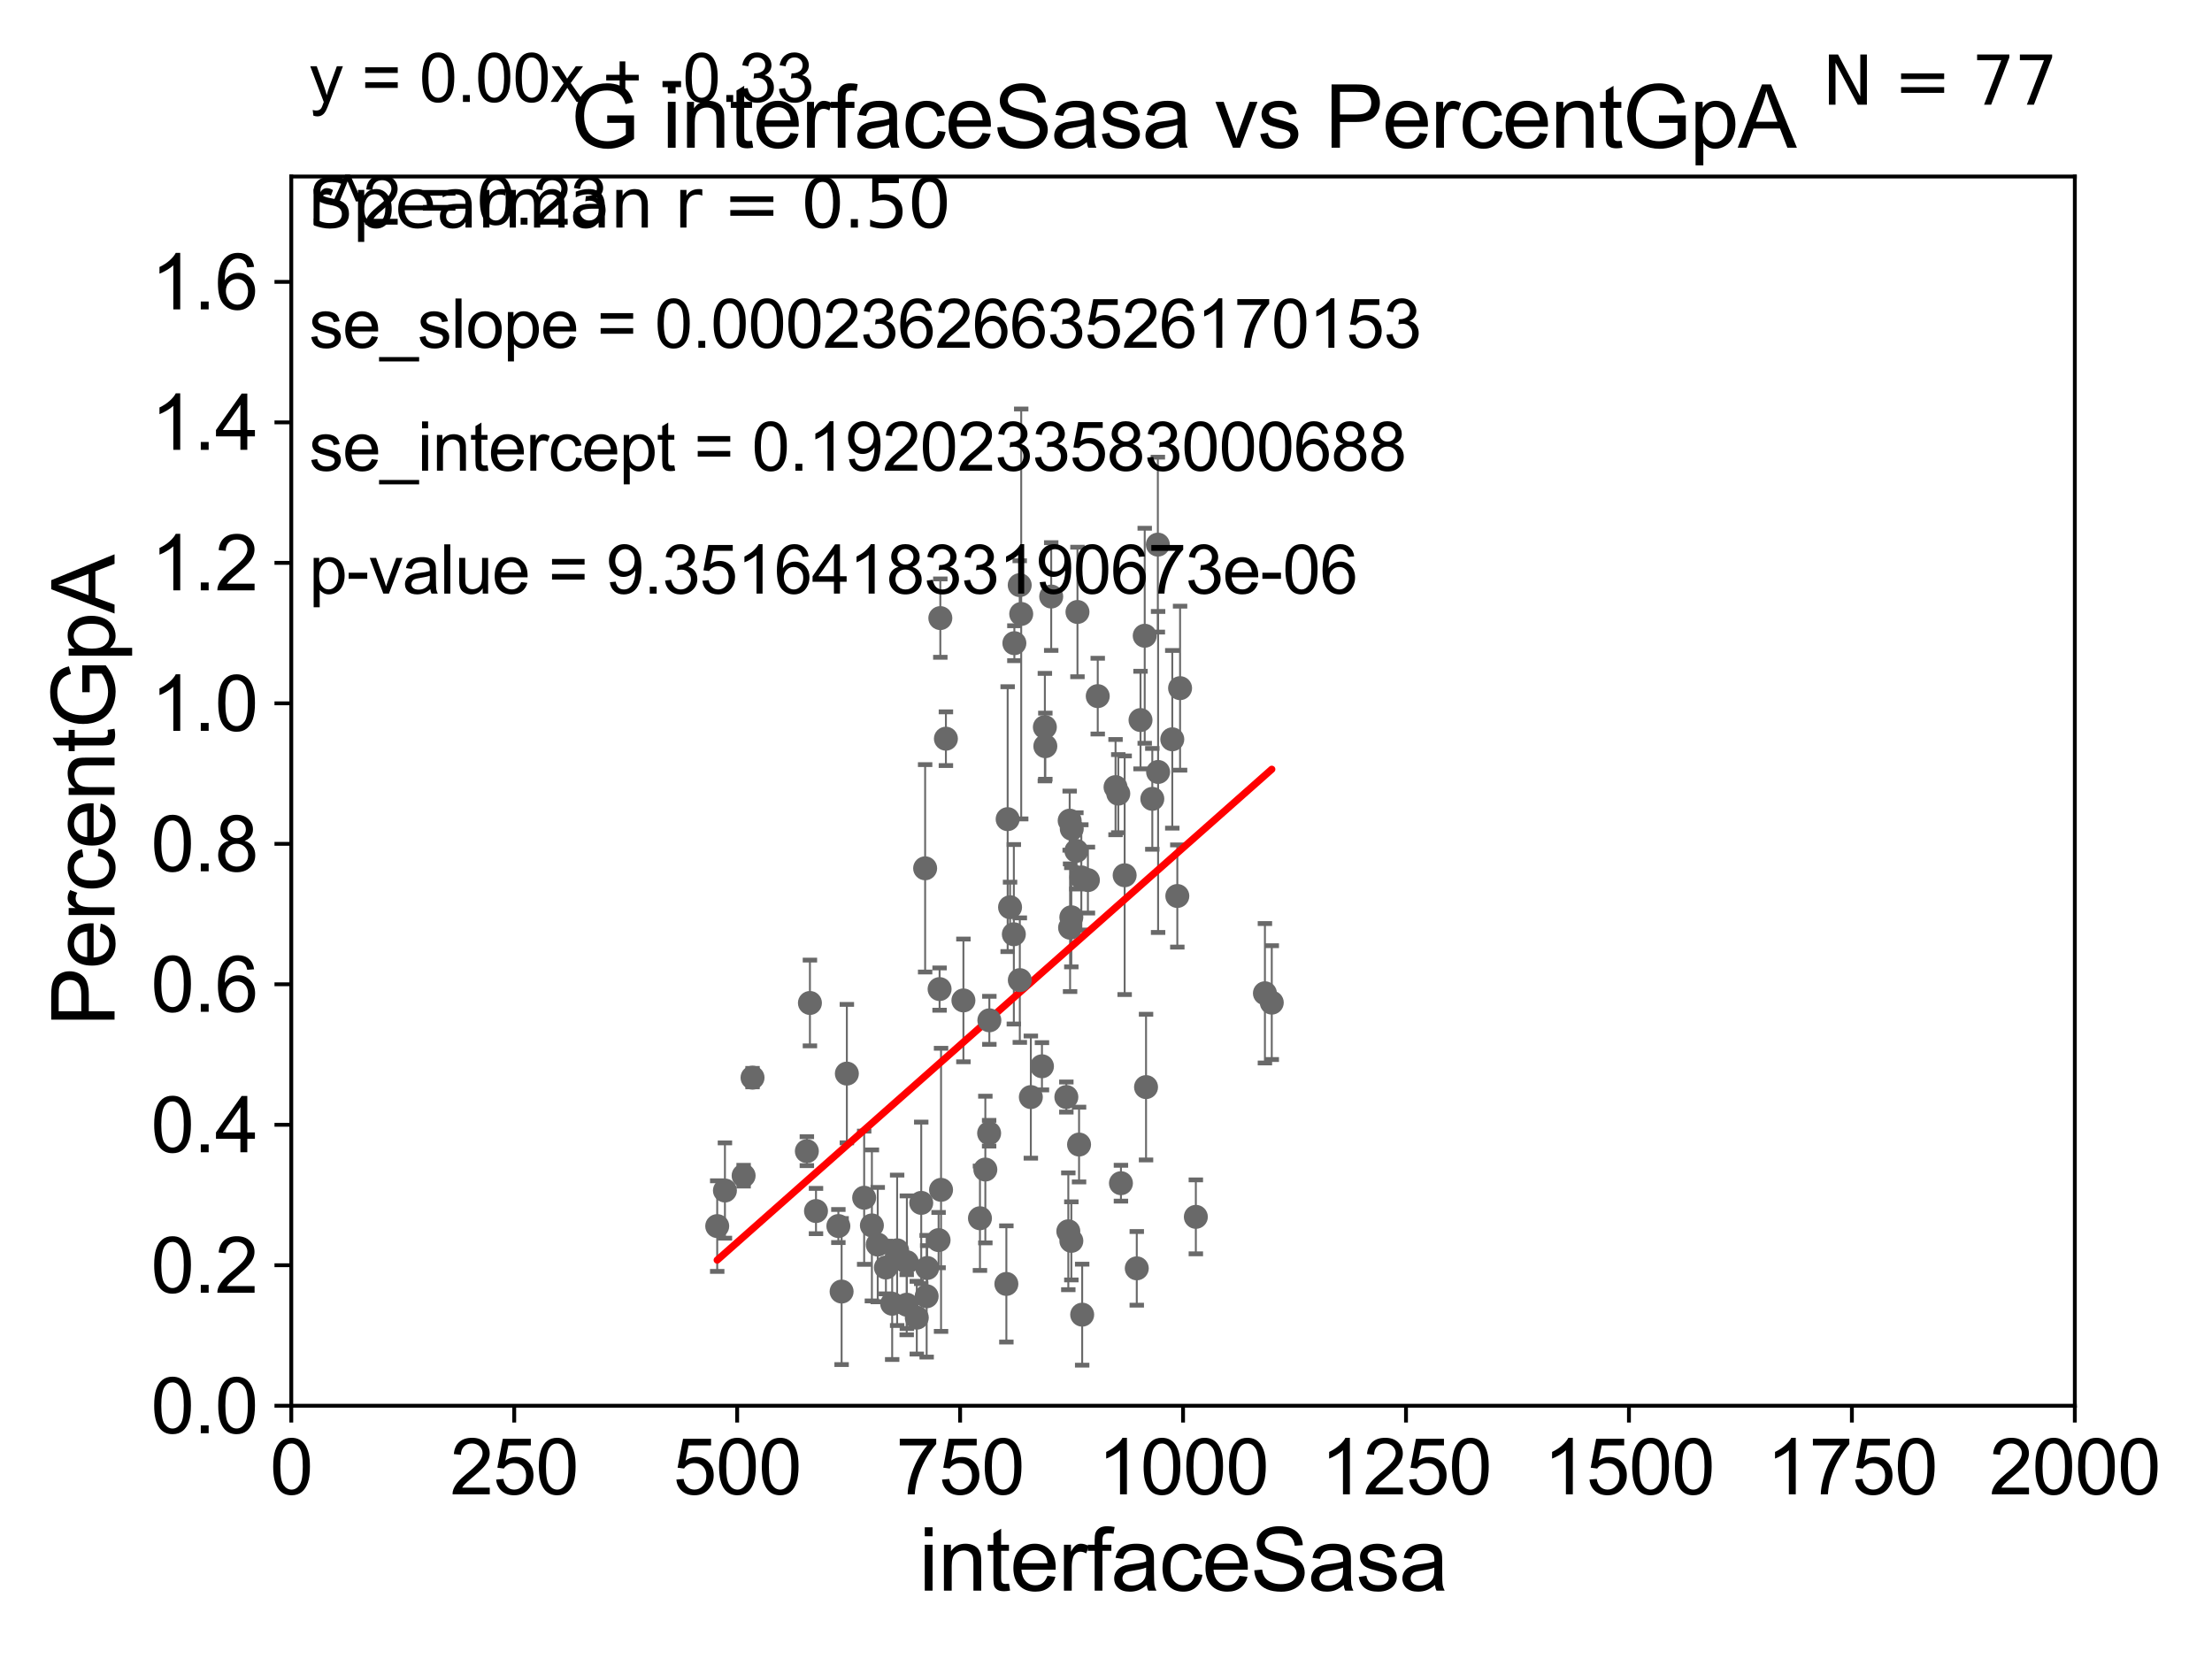 <?xml version="1.0" encoding="utf-8" standalone="no"?>
<!DOCTYPE svg PUBLIC "-//W3C//DTD SVG 1.1//EN"
  "http://www.w3.org/Graphics/SVG/1.1/DTD/svg11.dtd">
<svg xmlns:xlink="http://www.w3.org/1999/xlink" width="460.8pt" height="345.6pt" viewBox="0 0 460.8 345.6" xmlns="http://www.w3.org/2000/svg" version="1.1">
 <defs>
  <style type="text/css">*{stroke-linejoin: round; stroke-linecap: butt}</style>
 </defs>
 <g id="figure_1">
  <g id="patch_1">
   <path d="M 0 345.6 
L 460.8 345.6 
L 460.8 0 
L 0 0 
z
" style="fill: #ffffff"/>
  </g>
  <g id="axes_1">
   <g id="patch_2">
    <path d="M 60.68 292.84 
L 432.225 292.84 
L 432.225 36.775 
L 60.68 36.775 
z
" style="fill: #ffffff"/>
   </g>
   <g id="PathCollection_1">
    <defs>
     <path id="ma56e67b14f" d="M 0 1.118 
C 0.297 1.118 0.581 1 0.791 0.791 
C 1 0.581 1.118 0.297 1.118 0 
C 1.118 -0.297 1 -0.581 0.791 -0.791 
C 0.581 -1 0.297 -1.118 0 -1.118 
C -0.297 -1.118 -0.581 -1 -0.791 -0.791 
C -1 -0.581 -1.118 -0.297 -1.118 0 
C -1.118 0.297 -1 0.581 -0.791 0.791 
C -0.581 1 -0.297 1.118 0 1.118 
z
" style="stroke: #696969"/>
    </defs>
    <g clip-path="url(#p32b380955f)">
     <use xlink:href="#ma56e67b14f" x="241.253" y="160.814" style="fill: #696969; stroke: #696969"/>
     <use xlink:href="#ma56e67b14f" x="212.447" y="204.178" style="fill: #696969; stroke: #696969"/>
     <use xlink:href="#ma56e67b14f" x="149.409" y="255.418" style="fill: #696969; stroke: #696969"/>
     <use xlink:href="#ma56e67b14f" x="238.741" y="226.462" style="fill: #696969; stroke: #696969"/>
     <use xlink:href="#ma56e67b14f" x="190.985" y="274.495" style="fill: #696969; stroke: #696969"/>
     <use xlink:href="#ma56e67b14f" x="236.811" y="264.219" style="fill: #696969; stroke: #696969"/>
     <use xlink:href="#ma56e67b14f" x="233.513" y="246.482" style="fill: #696969; stroke: #696969"/>
     <use xlink:href="#ma56e67b14f" x="176.416" y="223.65" style="fill: #696969; stroke: #696969"/>
     <use xlink:href="#ma56e67b14f" x="223.181" y="258.495" style="fill: #696969; stroke: #696969"/>
     <use xlink:href="#ma56e67b14f" x="224.786" y="238.43" style="fill: #696969; stroke: #696969"/>
     <use xlink:href="#ma56e67b14f" x="168.722" y="208.938" style="fill: #696969; stroke: #696969"/>
     <use xlink:href="#ma56e67b14f" x="223.177" y="191.082" style="fill: #696969; stroke: #696969"/>
     <use xlink:href="#ma56e67b14f" x="154.909" y="244.914" style="fill: #696969; stroke: #696969"/>
     <use xlink:href="#ma56e67b14f" x="264.933" y="208.864" style="fill: #696969; stroke: #696969"/>
     <use xlink:href="#ma56e67b14f" x="195.887" y="128.76" style="fill: #696969; stroke: #696969"/>
     <use xlink:href="#ma56e67b14f" x="222.919" y="193.259" style="fill: #696969; stroke: #696969"/>
     <use xlink:href="#ma56e67b14f" x="192.723" y="180.884" style="fill: #696969; stroke: #696969"/>
     <use xlink:href="#ma56e67b14f" x="224.229" y="177.251" style="fill: #696969; stroke: #696969"/>
     <use xlink:href="#ma56e67b14f" x="244.208" y="154.01" style="fill: #696969; stroke: #696969"/>
     <use xlink:href="#ma56e67b14f" x="263.506" y="206.914" style="fill: #696969; stroke: #696969"/>
     <use xlink:href="#ma56e67b14f" x="222.549" y="256.499" style="fill: #696969; stroke: #696969"/>
     <use xlink:href="#ma56e67b14f" x="249.116" y="253.493" style="fill: #696969; stroke: #696969"/>
     <use xlink:href="#ma56e67b14f" x="205.265" y="243.637" style="fill: #696969; stroke: #696969"/>
     <use xlink:href="#ma56e67b14f" x="209.645" y="267.466" style="fill: #696969; stroke: #696969"/>
     <use xlink:href="#ma56e67b14f" x="222.14" y="228.533" style="fill: #696969; stroke: #696969"/>
     <use xlink:href="#ma56e67b14f" x="175.322" y="269.055" style="fill: #696969; stroke: #696969"/>
     <use xlink:href="#ma56e67b14f" x="186.89" y="260.463" style="fill: #696969; stroke: #696969"/>
     <use xlink:href="#ma56e67b14f" x="182.846" y="259.271" style="fill: #696969; stroke: #696969"/>
     <use xlink:href="#ma56e67b14f" x="169.987" y="252.283" style="fill: #696969; stroke: #696969"/>
     <use xlink:href="#ma56e67b14f" x="188.919" y="262.939" style="fill: #696969; stroke: #696969"/>
     <use xlink:href="#ma56e67b14f" x="168.083" y="239.809" style="fill: #696969; stroke: #696969"/>
     <use xlink:href="#ma56e67b14f" x="191.91" y="250.581" style="fill: #696969; stroke: #696969"/>
     <use xlink:href="#ma56e67b14f" x="185.857" y="271.596" style="fill: #696969; stroke: #696969"/>
     <use xlink:href="#ma56e67b14f" x="156.767" y="224.491" style="fill: #696969; stroke: #696969"/>
     <use xlink:href="#ma56e67b14f" x="195.525" y="258.335" style="fill: #696969; stroke: #696969"/>
     <use xlink:href="#ma56e67b14f" x="181.631" y="255.278" style="fill: #696969; stroke: #696969"/>
     <use xlink:href="#ma56e67b14f" x="204.143" y="253.784" style="fill: #696969; stroke: #696969"/>
     <use xlink:href="#ma56e67b14f" x="180.022" y="249.509" style="fill: #696969; stroke: #696969"/>
     <use xlink:href="#ma56e67b14f" x="232.388" y="163.969" style="fill: #696969; stroke: #696969"/>
     <use xlink:href="#ma56e67b14f" x="184.551" y="264.045" style="fill: #696969; stroke: #696969"/>
     <use xlink:href="#ma56e67b14f" x="195.733" y="206.043" style="fill: #696969; stroke: #696969"/>
     <use xlink:href="#ma56e67b14f" x="193.149" y="264.146" style="fill: #696969; stroke: #696969"/>
     <use xlink:href="#ma56e67b14f" x="193.041" y="270.034" style="fill: #696969; stroke: #696969"/>
     <use xlink:href="#ma56e67b14f" x="217.762" y="155.446" style="fill: #696969; stroke: #696969"/>
     <use xlink:href="#ma56e67b14f" x="174.648" y="255.406" style="fill: #696969; stroke: #696969"/>
     <use xlink:href="#ma56e67b14f" x="188.885" y="271.795" style="fill: #696969; stroke: #696969"/>
     <use xlink:href="#ma56e67b14f" x="210.413" y="188.992" style="fill: #696969; stroke: #696969"/>
     <use xlink:href="#ma56e67b14f" x="214.743" y="228.542" style="fill: #696969; stroke: #696969"/>
     <use xlink:href="#ma56e67b14f" x="217.058" y="222.124" style="fill: #696969; stroke: #696969"/>
     <use xlink:href="#ma56e67b14f" x="217.665" y="151.474" style="fill: #696969; stroke: #696969"/>
     <use xlink:href="#ma56e67b14f" x="238.466" y="132.439" style="fill: #696969; stroke: #696969"/>
     <use xlink:href="#ma56e67b14f" x="206.054" y="236.069" style="fill: #696969; stroke: #696969"/>
     <use xlink:href="#ma56e67b14f" x="206.101" y="212.55" style="fill: #696969; stroke: #696969"/>
     <use xlink:href="#ma56e67b14f" x="209.913" y="170.644" style="fill: #696969; stroke: #696969"/>
     <use xlink:href="#ma56e67b14f" x="228.68" y="145.017" style="fill: #696969; stroke: #696969"/>
     <use xlink:href="#ma56e67b14f" x="224.457" y="127.485" style="fill: #696969; stroke: #696969"/>
     <use xlink:href="#ma56e67b14f" x="234.286" y="182.332" style="fill: #696969; stroke: #696969"/>
     <use xlink:href="#ma56e67b14f" x="222.832" y="170.955" style="fill: #696969; stroke: #696969"/>
     <use xlink:href="#ma56e67b14f" x="245.258" y="186.652" style="fill: #696969; stroke: #696969"/>
     <use xlink:href="#ma56e67b14f" x="237.591" y="150.001" style="fill: #696969; stroke: #696969"/>
     <use xlink:href="#ma56e67b14f" x="226.632" y="183.34" style="fill: #696969; stroke: #696969"/>
     <use xlink:href="#ma56e67b14f" x="241.201" y="113.457" style="fill: #696969; stroke: #696969"/>
     <use xlink:href="#ma56e67b14f" x="245.832" y="143.356" style="fill: #696969; stroke: #696969"/>
     <use xlink:href="#ma56e67b14f" x="200.697" y="208.407" style="fill: #696969; stroke: #696969"/>
     <use xlink:href="#ma56e67b14f" x="223.268" y="172.647" style="fill: #696969; stroke: #696969"/>
     <use xlink:href="#ma56e67b14f" x="225.26" y="182.777" style="fill: #696969; stroke: #696969"/>
     <use xlink:href="#ma56e67b14f" x="151.016" y="248.006" style="fill: #696969; stroke: #696969"/>
     <use xlink:href="#ma56e67b14f" x="211.202" y="194.625" style="fill: #696969; stroke: #696969"/>
     <use xlink:href="#ma56e67b14f" x="211.312" y="133.988" style="fill: #696969; stroke: #696969"/>
     <use xlink:href="#ma56e67b14f" x="212.737" y="127.898" style="fill: #696969; stroke: #696969"/>
     <use xlink:href="#ma56e67b14f" x="218.986" y="124.27" style="fill: #696969; stroke: #696969"/>
     <use xlink:href="#ma56e67b14f" x="196.038" y="247.865" style="fill: #696969; stroke: #696969"/>
     <use xlink:href="#ma56e67b14f" x="197.05" y="153.884" style="fill: #696969; stroke: #696969"/>
     <use xlink:href="#ma56e67b14f" x="240.047" y="166.416" style="fill: #696969; stroke: #696969"/>
     <use xlink:href="#ma56e67b14f" x="225.438" y="273.868" style="fill: #696969; stroke: #696969"/>
     <use xlink:href="#ma56e67b14f" x="212.426" y="121.894" style="fill: #696969; stroke: #696969"/>
     <use xlink:href="#ma56e67b14f" x="232.958" y="165.328" style="fill: #696969; stroke: #696969"/>
    </g>
   </g>
   <g id="matplotlib.axis_1">
    <g id="xtick_1">
     <g id="line2d_1">
      <defs>
       <path id="ma7217c3f44" d="M 0 0 
L 0 3.5 
" style="stroke: #000000; stroke-width: 0.8"/>
      </defs>
      <g>
       <use xlink:href="#ma7217c3f44" x="60.68" y="292.84" style="stroke: #000000; stroke-width: 0.8"/>
      </g>
     </g>
     <g id="text_1">
      <!-- 0 -->
      <g transform="translate(56.231 311.293)scale(0.16 -0.16)">
       <defs>
        <path id="ArialMT-30" d="M 266 2259 
Q 266 3072 433 3567 
Q 600 4063 929 4331 
Q 1259 4600 1759 4600 
Q 2128 4600 2406 4451 
Q 2684 4303 2865 4023 
Q 3047 3744 3150 3342 
Q 3253 2941 3253 2259 
Q 3253 1453 3087 958 
Q 2922 463 2592 192 
Q 2263 -78 1759 -78 
Q 1097 -78 719 397 
Q 266 969 266 2259 
z
M 844 2259 
Q 844 1131 1108 757 
Q 1372 384 1759 384 
Q 2147 384 2411 759 
Q 2675 1134 2675 2259 
Q 2675 3391 2411 3762 
Q 2147 4134 1753 4134 
Q 1366 4134 1134 3806 
Q 844 3388 844 2259 
z
" transform="scale(0.016)"/>
       </defs>
       <use xlink:href="#ArialMT-30"/>
      </g>
     </g>
    </g>
    <g id="xtick_2">
     <g id="line2d_2">
      <g>
       <use xlink:href="#ma7217c3f44" x="107.123" y="292.84" style="stroke: #000000; stroke-width: 0.8"/>
      </g>
     </g>
     <g id="text_2">
      <!-- 250 -->
      <g transform="translate(93.777 311.293)scale(0.16 -0.16)">
       <defs>
        <path id="ArialMT-32" d="M 3222 541 
L 3222 0 
L 194 0 
Q 188 203 259 391 
Q 375 700 629 1000 
Q 884 1300 1366 1694 
Q 2113 2306 2375 2664 
Q 2638 3022 2638 3341 
Q 2638 3675 2398 3904 
Q 2159 4134 1775 4134 
Q 1369 4134 1125 3890 
Q 881 3647 878 3216 
L 300 3275 
Q 359 3922 746 4261 
Q 1134 4600 1788 4600 
Q 2447 4600 2831 4234 
Q 3216 3869 3216 3328 
Q 3216 3053 3103 2787 
Q 2991 2522 2730 2228 
Q 2469 1934 1863 1422 
Q 1356 997 1212 845 
Q 1069 694 975 541 
L 3222 541 
z
" transform="scale(0.016)"/>
        <path id="ArialMT-35" d="M 266 1200 
L 856 1250 
Q 922 819 1161 601 
Q 1400 384 1738 384 
Q 2144 384 2425 690 
Q 2706 997 2706 1503 
Q 2706 1984 2436 2262 
Q 2166 2541 1728 2541 
Q 1456 2541 1237 2417 
Q 1019 2294 894 2097 
L 366 2166 
L 809 4519 
L 3088 4519 
L 3088 3981 
L 1259 3981 
L 1013 2750 
Q 1425 3038 1878 3038 
Q 2478 3038 2890 2622 
Q 3303 2206 3303 1553 
Q 3303 931 2941 478 
Q 2500 -78 1738 -78 
Q 1113 -78 717 272 
Q 322 622 266 1200 
z
" transform="scale(0.016)"/>
       </defs>
       <use xlink:href="#ArialMT-32"/>
       <use xlink:href="#ArialMT-35" x="55.615"/>
       <use xlink:href="#ArialMT-30" x="111.23"/>
      </g>
     </g>
    </g>
    <g id="xtick_3">
     <g id="line2d_3">
      <g>
       <use xlink:href="#ma7217c3f44" x="153.566" y="292.84" style="stroke: #000000; stroke-width: 0.8"/>
      </g>
     </g>
     <g id="text_3">
      <!-- 500 -->
      <g transform="translate(140.22 311.293)scale(0.16 -0.16)">
       <use xlink:href="#ArialMT-35"/>
       <use xlink:href="#ArialMT-30" x="55.615"/>
       <use xlink:href="#ArialMT-30" x="111.23"/>
      </g>
     </g>
    </g>
    <g id="xtick_4">
     <g id="line2d_4">
      <g>
       <use xlink:href="#ma7217c3f44" x="200.009" y="292.84" style="stroke: #000000; stroke-width: 0.8"/>
      </g>
     </g>
     <g id="text_4">
      <!-- 750 -->
      <g transform="translate(186.663 311.293)scale(0.16 -0.16)">
       <defs>
        <path id="ArialMT-37" d="M 303 3981 
L 303 4522 
L 3269 4522 
L 3269 4084 
Q 2831 3619 2401 2847 
Q 1972 2075 1738 1259 
Q 1569 684 1522 0 
L 944 0 
Q 953 541 1156 1306 
Q 1359 2072 1739 2783 
Q 2119 3494 2547 3981 
L 303 3981 
z
" transform="scale(0.016)"/>
       </defs>
       <use xlink:href="#ArialMT-37"/>
       <use xlink:href="#ArialMT-35" x="55.615"/>
       <use xlink:href="#ArialMT-30" x="111.23"/>
      </g>
     </g>
    </g>
    <g id="xtick_5">
     <g id="line2d_5">
      <g>
       <use xlink:href="#ma7217c3f44" x="246.452" y="292.84" style="stroke: #000000; stroke-width: 0.8"/>
      </g>
     </g>
     <g id="text_5">
      <!-- 1000 -->
      <g transform="translate(228.657 311.293)scale(0.16 -0.16)">
       <defs>
        <path id="ArialMT-31" d="M 2384 0 
L 1822 0 
L 1822 3584 
Q 1619 3391 1289 3197 
Q 959 3003 697 2906 
L 697 3450 
Q 1169 3672 1522 3987 
Q 1875 4303 2022 4600 
L 2384 4600 
L 2384 0 
z
" transform="scale(0.016)"/>
       </defs>
       <use xlink:href="#ArialMT-31"/>
       <use xlink:href="#ArialMT-30" x="55.615"/>
       <use xlink:href="#ArialMT-30" x="111.23"/>
       <use xlink:href="#ArialMT-30" x="166.846"/>
      </g>
     </g>
    </g>
    <g id="xtick_6">
     <g id="line2d_6">
      <g>
       <use xlink:href="#ma7217c3f44" x="292.896" y="292.84" style="stroke: #000000; stroke-width: 0.8"/>
      </g>
     </g>
     <g id="text_6">
      <!-- 1250 -->
      <g transform="translate(275.101 311.293)scale(0.16 -0.16)">
       <use xlink:href="#ArialMT-31"/>
       <use xlink:href="#ArialMT-32" x="55.615"/>
       <use xlink:href="#ArialMT-35" x="111.23"/>
       <use xlink:href="#ArialMT-30" x="166.846"/>
      </g>
     </g>
    </g>
    <g id="xtick_7">
     <g id="line2d_7">
      <g>
       <use xlink:href="#ma7217c3f44" x="339.339" y="292.84" style="stroke: #000000; stroke-width: 0.8"/>
      </g>
     </g>
     <g id="text_7">
      <!-- 1500 -->
      <g transform="translate(321.544 311.293)scale(0.16 -0.16)">
       <use xlink:href="#ArialMT-31"/>
       <use xlink:href="#ArialMT-35" x="55.615"/>
       <use xlink:href="#ArialMT-30" x="111.23"/>
       <use xlink:href="#ArialMT-30" x="166.846"/>
      </g>
     </g>
    </g>
    <g id="xtick_8">
     <g id="line2d_8">
      <g>
       <use xlink:href="#ma7217c3f44" x="385.782" y="292.84" style="stroke: #000000; stroke-width: 0.8"/>
      </g>
     </g>
     <g id="text_8">
      <!-- 1750 -->
      <g transform="translate(367.987 311.293)scale(0.16 -0.16)">
       <use xlink:href="#ArialMT-31"/>
       <use xlink:href="#ArialMT-37" x="55.615"/>
       <use xlink:href="#ArialMT-35" x="111.23"/>
       <use xlink:href="#ArialMT-30" x="166.846"/>
      </g>
     </g>
    </g>
    <g id="xtick_9">
     <g id="line2d_9">
      <g>
       <use xlink:href="#ma7217c3f44" x="432.225" y="292.84" style="stroke: #000000; stroke-width: 0.8"/>
      </g>
     </g>
     <g id="text_9">
      <!-- 2000 -->
      <g transform="translate(414.43 311.293)scale(0.16 -0.16)">
       <use xlink:href="#ArialMT-32"/>
       <use xlink:href="#ArialMT-30" x="55.615"/>
       <use xlink:href="#ArialMT-30" x="111.23"/>
       <use xlink:href="#ArialMT-30" x="166.846"/>
      </g>
     </g>
    </g>
    <g id="text_10">
     <!-- interfaceSasa -->
     <g transform="translate(191.423 331.357)scale(0.18 -0.18)">
      <defs>
       <path id="ArialMT-69" d="M 425 3934 
L 425 4581 
L 988 4581 
L 988 3934 
L 425 3934 
z
M 425 0 
L 425 3319 
L 988 3319 
L 988 0 
L 425 0 
z
" transform="scale(0.016)"/>
       <path id="ArialMT-6e" d="M 422 0 
L 422 3319 
L 928 3319 
L 928 2847 
Q 1294 3394 1984 3394 
Q 2284 3394 2536 3286 
Q 2788 3178 2913 3003 
Q 3038 2828 3088 2588 
Q 3119 2431 3119 2041 
L 3119 0 
L 2556 0 
L 2556 2019 
Q 2556 2363 2490 2533 
Q 2425 2703 2258 2804 
Q 2091 2906 1866 2906 
Q 1506 2906 1245 2678 
Q 984 2450 984 1813 
L 984 0 
L 422 0 
z
" transform="scale(0.016)"/>
       <path id="ArialMT-74" d="M 1650 503 
L 1731 6 
Q 1494 -44 1306 -44 
Q 1000 -44 831 53 
Q 663 150 594 308 
Q 525 466 525 972 
L 525 2881 
L 113 2881 
L 113 3319 
L 525 3319 
L 525 4141 
L 1084 4478 
L 1084 3319 
L 1650 3319 
L 1650 2881 
L 1084 2881 
L 1084 941 
Q 1084 700 1114 631 
Q 1144 563 1211 522 
Q 1278 481 1403 481 
Q 1497 481 1650 503 
z
" transform="scale(0.016)"/>
       <path id="ArialMT-65" d="M 2694 1069 
L 3275 997 
Q 3138 488 2766 206 
Q 2394 -75 1816 -75 
Q 1088 -75 661 373 
Q 234 822 234 1631 
Q 234 2469 665 2931 
Q 1097 3394 1784 3394 
Q 2450 3394 2872 2941 
Q 3294 2488 3294 1666 
Q 3294 1616 3291 1516 
L 816 1516 
Q 847 969 1125 678 
Q 1403 388 1819 388 
Q 2128 388 2347 550 
Q 2566 713 2694 1069 
z
M 847 1978 
L 2700 1978 
Q 2663 2397 2488 2606 
Q 2219 2931 1791 2931 
Q 1403 2931 1139 2672 
Q 875 2413 847 1978 
z
" transform="scale(0.016)"/>
       <path id="ArialMT-72" d="M 416 0 
L 416 3319 
L 922 3319 
L 922 2816 
Q 1116 3169 1280 3281 
Q 1444 3394 1641 3394 
Q 1925 3394 2219 3213 
L 2025 2691 
Q 1819 2813 1613 2813 
Q 1428 2813 1281 2702 
Q 1134 2591 1072 2394 
Q 978 2094 978 1738 
L 978 0 
L 416 0 
z
" transform="scale(0.016)"/>
       <path id="ArialMT-66" d="M 556 0 
L 556 2881 
L 59 2881 
L 59 3319 
L 556 3319 
L 556 3672 
Q 556 4006 616 4169 
Q 697 4388 901 4523 
Q 1106 4659 1475 4659 
Q 1713 4659 2000 4603 
L 1916 4113 
Q 1741 4144 1584 4144 
Q 1328 4144 1222 4034 
Q 1116 3925 1116 3625 
L 1116 3319 
L 1763 3319 
L 1763 2881 
L 1116 2881 
L 1116 0 
L 556 0 
z
" transform="scale(0.016)"/>
       <path id="ArialMT-61" d="M 2588 409 
Q 2275 144 1986 34 
Q 1697 -75 1366 -75 
Q 819 -75 525 192 
Q 231 459 231 875 
Q 231 1119 342 1320 
Q 453 1522 633 1644 
Q 813 1766 1038 1828 
Q 1203 1872 1538 1913 
Q 2219 1994 2541 2106 
Q 2544 2222 2544 2253 
Q 2544 2597 2384 2738 
Q 2169 2928 1744 2928 
Q 1347 2928 1158 2789 
Q 969 2650 878 2297 
L 328 2372 
Q 403 2725 575 2942 
Q 747 3159 1072 3276 
Q 1397 3394 1825 3394 
Q 2250 3394 2515 3294 
Q 2781 3194 2906 3042 
Q 3031 2891 3081 2659 
Q 3109 2516 3109 2141 
L 3109 1391 
Q 3109 606 3145 398 
Q 3181 191 3288 0 
L 2700 0 
Q 2613 175 2588 409 
z
M 2541 1666 
Q 2234 1541 1622 1453 
Q 1275 1403 1131 1340 
Q 988 1278 909 1158 
Q 831 1038 831 891 
Q 831 666 1001 516 
Q 1172 366 1500 366 
Q 1825 366 2078 508 
Q 2331 650 2450 897 
Q 2541 1088 2541 1459 
L 2541 1666 
z
" transform="scale(0.016)"/>
       <path id="ArialMT-63" d="M 2588 1216 
L 3141 1144 
Q 3050 572 2676 248 
Q 2303 -75 1759 -75 
Q 1078 -75 664 370 
Q 250 816 250 1647 
Q 250 2184 428 2587 
Q 606 2991 970 3192 
Q 1334 3394 1763 3394 
Q 2303 3394 2647 3120 
Q 2991 2847 3088 2344 
L 2541 2259 
Q 2463 2594 2264 2762 
Q 2066 2931 1784 2931 
Q 1359 2931 1093 2626 
Q 828 2322 828 1663 
Q 828 994 1084 691 
Q 1341 388 1753 388 
Q 2084 388 2306 591 
Q 2528 794 2588 1216 
z
" transform="scale(0.016)"/>
       <path id="ArialMT-53" d="M 288 1472 
L 859 1522 
Q 900 1178 1048 958 
Q 1197 738 1509 602 
Q 1822 466 2213 466 
Q 2559 466 2825 569 
Q 3091 672 3220 851 
Q 3350 1031 3350 1244 
Q 3350 1459 3225 1620 
Q 3100 1781 2813 1891 
Q 2628 1963 1997 2114 
Q 1366 2266 1113 2400 
Q 784 2572 623 2826 
Q 463 3081 463 3397 
Q 463 3744 659 4045 
Q 856 4347 1234 4503 
Q 1613 4659 2075 4659 
Q 2584 4659 2973 4495 
Q 3363 4331 3572 4012 
Q 3781 3694 3797 3291 
L 3216 3247 
Q 3169 3681 2898 3903 
Q 2628 4125 2100 4125 
Q 1550 4125 1298 3923 
Q 1047 3722 1047 3438 
Q 1047 3191 1225 3031 
Q 1400 2872 2139 2705 
Q 2878 2538 3153 2413 
Q 3553 2228 3743 1945 
Q 3934 1663 3934 1294 
Q 3934 928 3725 604 
Q 3516 281 3123 101 
Q 2731 -78 2241 -78 
Q 1619 -78 1198 103 
Q 778 284 539 648 
Q 300 1013 288 1472 
z
" transform="scale(0.016)"/>
       <path id="ArialMT-73" d="M 197 991 
L 753 1078 
Q 800 744 1014 566 
Q 1228 388 1613 388 
Q 2000 388 2187 545 
Q 2375 703 2375 916 
Q 2375 1106 2209 1216 
Q 2094 1291 1634 1406 
Q 1016 1563 777 1677 
Q 538 1791 414 1992 
Q 291 2194 291 2438 
Q 291 2659 392 2848 
Q 494 3038 669 3163 
Q 800 3259 1026 3326 
Q 1253 3394 1513 3394 
Q 1903 3394 2198 3281 
Q 2494 3169 2634 2976 
Q 2775 2784 2828 2463 
L 2278 2388 
Q 2241 2644 2061 2787 
Q 1881 2931 1553 2931 
Q 1166 2931 1000 2803 
Q 834 2675 834 2503 
Q 834 2394 903 2306 
Q 972 2216 1119 2156 
Q 1203 2125 1616 2013 
Q 2213 1853 2448 1751 
Q 2684 1650 2818 1456 
Q 2953 1263 2953 975 
Q 2953 694 2789 445 
Q 2625 197 2315 61 
Q 2006 -75 1616 -75 
Q 969 -75 630 194 
Q 291 463 197 991 
z
" transform="scale(0.016)"/>
      </defs>
      <use xlink:href="#ArialMT-69"/>
      <use xlink:href="#ArialMT-6e" x="22.217"/>
      <use xlink:href="#ArialMT-74" x="77.832"/>
      <use xlink:href="#ArialMT-65" x="105.615"/>
      <use xlink:href="#ArialMT-72" x="161.23"/>
      <use xlink:href="#ArialMT-66" x="194.531"/>
      <use xlink:href="#ArialMT-61" x="222.314"/>
      <use xlink:href="#ArialMT-63" x="277.93"/>
      <use xlink:href="#ArialMT-65" x="327.93"/>
      <use xlink:href="#ArialMT-53" x="383.545"/>
      <use xlink:href="#ArialMT-61" x="450.244"/>
      <use xlink:href="#ArialMT-73" x="505.859"/>
      <use xlink:href="#ArialMT-61" x="555.859"/>
     </g>
    </g>
   </g>
   <g id="matplotlib.axis_2">
    <g id="ytick_1">
     <g id="line2d_10">
      <defs>
       <path id="m3916d8b252" d="M 0 0 
L -3.5 0 
" style="stroke: #000000; stroke-width: 0.8"/>
      </defs>
      <g>
       <use xlink:href="#m3916d8b252" x="60.68" y="292.84" style="stroke: #000000; stroke-width: 0.8"/>
      </g>
     </g>
     <g id="text_11">
      <!-- 0.0 -->
      <g transform="translate(31.44 298.566)scale(0.16 -0.16)">
       <defs>
        <path id="ArialMT-2e" d="M 581 0 
L 581 641 
L 1222 641 
L 1222 0 
L 581 0 
z
" transform="scale(0.016)"/>
       </defs>
       <use xlink:href="#ArialMT-30"/>
       <use xlink:href="#ArialMT-2e" x="55.615"/>
       <use xlink:href="#ArialMT-30" x="83.398"/>
      </g>
     </g>
    </g>
    <g id="ytick_2">
     <g id="line2d_11">
      <g>
       <use xlink:href="#m3916d8b252" x="60.68" y="263.575" style="stroke: #000000; stroke-width: 0.8"/>
      </g>
     </g>
     <g id="text_12">
      <!-- 0.2 -->
      <g transform="translate(31.44 269.302)scale(0.16 -0.16)">
       <use xlink:href="#ArialMT-30"/>
       <use xlink:href="#ArialMT-2e" x="55.615"/>
       <use xlink:href="#ArialMT-32" x="83.398"/>
      </g>
     </g>
    </g>
    <g id="ytick_3">
     <g id="line2d_12">
      <g>
       <use xlink:href="#m3916d8b252" x="60.68" y="234.311" style="stroke: #000000; stroke-width: 0.8"/>
      </g>
     </g>
     <g id="text_13">
      <!-- 0.4 -->
      <g transform="translate(31.44 240.037)scale(0.16 -0.16)">
       <defs>
        <path id="ArialMT-34" d="M 2069 0 
L 2069 1097 
L 81 1097 
L 81 1613 
L 2172 4581 
L 2631 4581 
L 2631 1613 
L 3250 1613 
L 3250 1097 
L 2631 1097 
L 2631 0 
L 2069 0 
z
M 2069 1613 
L 2069 3678 
L 634 1613 
L 2069 1613 
z
" transform="scale(0.016)"/>
       </defs>
       <use xlink:href="#ArialMT-30"/>
       <use xlink:href="#ArialMT-2e" x="55.615"/>
       <use xlink:href="#ArialMT-34" x="83.398"/>
      </g>
     </g>
    </g>
    <g id="ytick_4">
     <g id="line2d_13">
      <g>
       <use xlink:href="#m3916d8b252" x="60.68" y="205.046" style="stroke: #000000; stroke-width: 0.8"/>
      </g>
     </g>
     <g id="text_14">
      <!-- 0.6 -->
      <g transform="translate(31.44 210.772)scale(0.16 -0.16)">
       <defs>
        <path id="ArialMT-36" d="M 3184 3459 
L 2625 3416 
Q 2550 3747 2413 3897 
Q 2184 4138 1850 4138 
Q 1581 4138 1378 3988 
Q 1113 3794 959 3422 
Q 806 3050 800 2363 
Q 1003 2672 1297 2822 
Q 1591 2972 1913 2972 
Q 2475 2972 2870 2558 
Q 3266 2144 3266 1488 
Q 3266 1056 3080 686 
Q 2894 316 2569 119 
Q 2244 -78 1831 -78 
Q 1128 -78 684 439 
Q 241 956 241 2144 
Q 241 3472 731 4075 
Q 1159 4600 1884 4600 
Q 2425 4600 2770 4297 
Q 3116 3994 3184 3459 
z
M 888 1484 
Q 888 1194 1011 928 
Q 1134 663 1356 523 
Q 1578 384 1822 384 
Q 2178 384 2434 671 
Q 2691 959 2691 1453 
Q 2691 1928 2437 2201 
Q 2184 2475 1800 2475 
Q 1419 2475 1153 2201 
Q 888 1928 888 1484 
z
" transform="scale(0.016)"/>
       </defs>
       <use xlink:href="#ArialMT-30"/>
       <use xlink:href="#ArialMT-2e" x="55.615"/>
       <use xlink:href="#ArialMT-36" x="83.398"/>
      </g>
     </g>
    </g>
    <g id="ytick_5">
     <g id="line2d_14">
      <g>
       <use xlink:href="#m3916d8b252" x="60.68" y="175.782" style="stroke: #000000; stroke-width: 0.8"/>
      </g>
     </g>
     <g id="text_15">
      <!-- 0.8 -->
      <g transform="translate(31.44 181.508)scale(0.16 -0.16)">
       <defs>
        <path id="ArialMT-38" d="M 1131 2484 
Q 781 2613 612 2850 
Q 444 3088 444 3419 
Q 444 3919 803 4259 
Q 1163 4600 1759 4600 
Q 2359 4600 2725 4251 
Q 3091 3903 3091 3403 
Q 3091 3084 2923 2848 
Q 2756 2613 2416 2484 
Q 2838 2347 3058 2040 
Q 3278 1734 3278 1309 
Q 3278 722 2862 322 
Q 2447 -78 1769 -78 
Q 1091 -78 675 323 
Q 259 725 259 1325 
Q 259 1772 486 2073 
Q 713 2375 1131 2484 
z
M 1019 3438 
Q 1019 3113 1228 2906 
Q 1438 2700 1772 2700 
Q 2097 2700 2305 2904 
Q 2513 3109 2513 3406 
Q 2513 3716 2298 3927 
Q 2084 4138 1766 4138 
Q 1444 4138 1231 3931 
Q 1019 3725 1019 3438 
z
M 838 1322 
Q 838 1081 952 856 
Q 1066 631 1291 507 
Q 1516 384 1775 384 
Q 2178 384 2440 643 
Q 2703 903 2703 1303 
Q 2703 1709 2433 1975 
Q 2163 2241 1756 2241 
Q 1359 2241 1098 1978 
Q 838 1716 838 1322 
z
" transform="scale(0.016)"/>
       </defs>
       <use xlink:href="#ArialMT-30"/>
       <use xlink:href="#ArialMT-2e" x="55.615"/>
       <use xlink:href="#ArialMT-38" x="83.398"/>
      </g>
     </g>
    </g>
    <g id="ytick_6">
     <g id="line2d_15">
      <g>
       <use xlink:href="#m3916d8b252" x="60.68" y="146.517" style="stroke: #000000; stroke-width: 0.8"/>
      </g>
     </g>
     <g id="text_16">
      <!-- 1.0 -->
      <g transform="translate(31.44 152.243)scale(0.16 -0.16)">
       <use xlink:href="#ArialMT-31"/>
       <use xlink:href="#ArialMT-2e" x="55.615"/>
       <use xlink:href="#ArialMT-30" x="83.398"/>
      </g>
     </g>
    </g>
    <g id="ytick_7">
     <g id="line2d_16">
      <g>
       <use xlink:href="#m3916d8b252" x="60.68" y="117.252" style="stroke: #000000; stroke-width: 0.8"/>
      </g>
     </g>
     <g id="text_17">
      <!-- 1.2 -->
      <g transform="translate(31.44 122.979)scale(0.16 -0.16)">
       <use xlink:href="#ArialMT-31"/>
       <use xlink:href="#ArialMT-2e" x="55.615"/>
       <use xlink:href="#ArialMT-32" x="83.398"/>
      </g>
     </g>
    </g>
    <g id="ytick_8">
     <g id="line2d_17">
      <g>
       <use xlink:href="#m3916d8b252" x="60.68" y="87.988" style="stroke: #000000; stroke-width: 0.8"/>
      </g>
     </g>
     <g id="text_18">
      <!-- 1.4 -->
      <g transform="translate(31.44 93.714)scale(0.16 -0.16)">
       <use xlink:href="#ArialMT-31"/>
       <use xlink:href="#ArialMT-2e" x="55.615"/>
       <use xlink:href="#ArialMT-34" x="83.398"/>
      </g>
     </g>
    </g>
    <g id="ytick_9">
     <g id="line2d_18">
      <g>
       <use xlink:href="#m3916d8b252" x="60.68" y="58.723" style="stroke: #000000; stroke-width: 0.8"/>
      </g>
     </g>
     <g id="text_19">
      <!-- 1.6 -->
      <g transform="translate(31.44 64.45)scale(0.16 -0.16)">
       <use xlink:href="#ArialMT-31"/>
       <use xlink:href="#ArialMT-2e" x="55.615"/>
       <use xlink:href="#ArialMT-36" x="83.398"/>
      </g>
     </g>
    </g>
    <g id="text_20">
     <!-- PercentGpA -->
     <g transform="translate(23.863 213.831)rotate(-90)scale(0.18 -0.18)">
      <defs>
       <path id="ArialMT-50" d="M 494 0 
L 494 4581 
L 2222 4581 
Q 2678 4581 2919 4538 
Q 3256 4481 3484 4323 
Q 3713 4166 3852 3881 
Q 3991 3597 3991 3256 
Q 3991 2672 3619 2267 
Q 3247 1863 2275 1863 
L 1100 1863 
L 1100 0 
L 494 0 
z
M 1100 2403 
L 2284 2403 
Q 2872 2403 3119 2622 
Q 3366 2841 3366 3238 
Q 3366 3525 3220 3729 
Q 3075 3934 2838 4000 
Q 2684 4041 2272 4041 
L 1100 4041 
L 1100 2403 
z
" transform="scale(0.016)"/>
       <path id="ArialMT-47" d="M 2638 1797 
L 2638 2334 
L 4578 2338 
L 4578 638 
Q 4131 281 3656 101 
Q 3181 -78 2681 -78 
Q 2006 -78 1454 211 
Q 903 500 622 1047 
Q 341 1594 341 2269 
Q 341 2938 620 3517 
Q 900 4097 1425 4378 
Q 1950 4659 2634 4659 
Q 3131 4659 3532 4498 
Q 3934 4338 4162 4050 
Q 4391 3763 4509 3300 
L 3963 3150 
Q 3859 3500 3706 3700 
Q 3553 3900 3268 4020 
Q 2984 4141 2638 4141 
Q 2222 4141 1919 4014 
Q 1616 3888 1430 3681 
Q 1244 3475 1141 3228 
Q 966 2803 966 2306 
Q 966 1694 1177 1281 
Q 1388 869 1791 669 
Q 2194 469 2647 469 
Q 3041 469 3416 620 
Q 3791 772 3984 944 
L 3984 1797 
L 2638 1797 
z
" transform="scale(0.016)"/>
       <path id="ArialMT-70" d="M 422 -1272 
L 422 3319 
L 934 3319 
L 934 2888 
Q 1116 3141 1344 3267 
Q 1572 3394 1897 3394 
Q 2322 3394 2647 3175 
Q 2972 2956 3137 2557 
Q 3303 2159 3303 1684 
Q 3303 1175 3120 767 
Q 2938 359 2589 142 
Q 2241 -75 1856 -75 
Q 1575 -75 1351 44 
Q 1128 163 984 344 
L 984 -1272 
L 422 -1272 
z
M 931 1641 
Q 931 1000 1190 694 
Q 1450 388 1819 388 
Q 2194 388 2461 705 
Q 2728 1022 2728 1688 
Q 2728 2322 2467 2637 
Q 2206 2953 1844 2953 
Q 1484 2953 1207 2617 
Q 931 2281 931 1641 
z
" transform="scale(0.016)"/>
       <path id="ArialMT-41" d="M -9 0 
L 1750 4581 
L 2403 4581 
L 4278 0 
L 3588 0 
L 3053 1388 
L 1138 1388 
L 634 0 
L -9 0 
z
M 1313 1881 
L 2866 1881 
L 2388 3150 
Q 2169 3728 2063 4100 
Q 1975 3659 1816 3225 
L 1313 1881 
z
" transform="scale(0.016)"/>
      </defs>
      <use xlink:href="#ArialMT-50"/>
      <use xlink:href="#ArialMT-65" x="66.699"/>
      <use xlink:href="#ArialMT-72" x="122.314"/>
      <use xlink:href="#ArialMT-63" x="155.615"/>
      <use xlink:href="#ArialMT-65" x="205.615"/>
      <use xlink:href="#ArialMT-6e" x="261.23"/>
      <use xlink:href="#ArialMT-74" x="316.846"/>
      <use xlink:href="#ArialMT-47" x="344.629"/>
      <use xlink:href="#ArialMT-70" x="422.412"/>
      <use xlink:href="#ArialMT-41" x="478.027"/>
     </g>
    </g>
   </g>
   <g id="LineCollection_1">
    <path d="M 241.253 194.248 
L 241.253 127.379 
" clip-path="url(#p32b380955f)" style="fill: none; stroke: #696969; stroke-width: 0.4"/>
    <path d="M 212.447 217.143 
L 212.447 191.213 
" clip-path="url(#p32b380955f)" style="fill: none; stroke: #696969; stroke-width: 0.4"/>
    <path d="M 149.409 264.856 
L 149.409 245.979 
" clip-path="url(#p32b380955f)" style="fill: none; stroke: #696969; stroke-width: 0.4"/>
    <path d="M 238.741 241.637 
L 238.741 211.286 
" clip-path="url(#p32b380955f)" style="fill: none; stroke: #696969; stroke-width: 0.4"/>
    <path d="M 190.985 282.07 
L 190.985 266.919 
" clip-path="url(#p32b380955f)" style="fill: none; stroke: #696969; stroke-width: 0.4"/>
    <path d="M 236.811 271.889 
L 236.811 256.548 
" clip-path="url(#p32b380955f)" style="fill: none; stroke: #696969; stroke-width: 0.4"/>
    <path d="M 233.513 250.215 
L 233.513 242.748 
" clip-path="url(#p32b380955f)" style="fill: none; stroke: #696969; stroke-width: 0.4"/>
    <path d="M 176.416 238.066 
L 176.416 209.234 
" clip-path="url(#p32b380955f)" style="fill: none; stroke: #696969; stroke-width: 0.4"/>
    <path d="M 223.181 266.629 
L 223.181 250.361 
" clip-path="url(#p32b380955f)" style="fill: none; stroke: #696969; stroke-width: 0.4"/>
    <path d="M 224.786 246.215 
L 224.786 230.645 
" clip-path="url(#p32b380955f)" style="fill: none; stroke: #696969; stroke-width: 0.4"/>
    <path d="M 168.722 217.872 
L 168.722 200.004 
" clip-path="url(#p32b380955f)" style="fill: none; stroke: #696969; stroke-width: 0.4"/>
    <path d="M 223.177 201.42 
L 223.177 180.744 
" clip-path="url(#p32b380955f)" style="fill: none; stroke: #696969; stroke-width: 0.4"/>
    <path d="M 154.909 247.073 
L 154.909 242.756 
" clip-path="url(#p32b380955f)" style="fill: none; stroke: #696969; stroke-width: 0.4"/>
    <path d="M 264.933 220.718 
L 264.933 197.009 
" clip-path="url(#p32b380955f)" style="fill: none; stroke: #696969; stroke-width: 0.4"/>
    <path d="M 195.887 136.924 
L 195.887 120.597 
" clip-path="url(#p32b380955f)" style="fill: none; stroke: #696969; stroke-width: 0.4"/>
    <path d="M 222.919 206.555 
L 222.919 179.962 
" clip-path="url(#p32b380955f)" style="fill: none; stroke: #696969; stroke-width: 0.4"/>
    <path d="M 192.723 202.485 
L 192.723 159.282 
" clip-path="url(#p32b380955f)" style="fill: none; stroke: #696969; stroke-width: 0.4"/>
    <path d="M 224.229 185.195 
L 224.229 169.307 
" clip-path="url(#p32b380955f)" style="fill: none; stroke: #696969; stroke-width: 0.4"/>
    <path d="M 244.208 172.515 
L 244.208 135.504 
" clip-path="url(#p32b380955f)" style="fill: none; stroke: #696969; stroke-width: 0.4"/>
    <path d="M 263.506 221.434 
L 263.506 192.394 
" clip-path="url(#p32b380955f)" style="fill: none; stroke: #696969; stroke-width: 0.4"/>
    <path d="M 222.549 268.664 
L 222.549 244.334 
" clip-path="url(#p32b380955f)" style="fill: none; stroke: #696969; stroke-width: 0.4"/>
    <path d="M 249.116 261.195 
L 249.116 245.791 
" clip-path="url(#p32b380955f)" style="fill: none; stroke: #696969; stroke-width: 0.4"/>
    <path d="M 205.265 258.912 
L 205.265 228.361 
" clip-path="url(#p32b380955f)" style="fill: none; stroke: #696969; stroke-width: 0.4"/>
    <path d="M 209.645 279.568 
L 209.645 255.365 
" clip-path="url(#p32b380955f)" style="fill: none; stroke: #696969; stroke-width: 0.4"/>
    <path d="M 222.14 231.666 
L 222.14 225.399 
" clip-path="url(#p32b380955f)" style="fill: none; stroke: #696969; stroke-width: 0.4"/>
    <path d="M 175.322 284.266 
L 175.322 253.845 
" clip-path="url(#p32b380955f)" style="fill: none; stroke: #696969; stroke-width: 0.4"/>
    <path d="M 186.89 276.132 
L 186.89 244.794 
" clip-path="url(#p32b380955f)" style="fill: none; stroke: #696969; stroke-width: 0.4"/>
    <path d="M 182.846 271.182 
L 182.846 247.36 
" clip-path="url(#p32b380955f)" style="fill: none; stroke: #696969; stroke-width: 0.4"/>
    <path d="M 169.987 257 
L 169.987 247.566 
" clip-path="url(#p32b380955f)" style="fill: none; stroke: #696969; stroke-width: 0.4"/>
    <path d="M 188.919 276.751 
L 188.919 249.126 
" clip-path="url(#p32b380955f)" style="fill: none; stroke: #696969; stroke-width: 0.4"/>
    <path d="M 168.083 242.825 
L 168.083 236.793 
" clip-path="url(#p32b380955f)" style="fill: none; stroke: #696969; stroke-width: 0.4"/>
    <path d="M 191.91 267.408 
L 191.91 233.754 
" clip-path="url(#p32b380955f)" style="fill: none; stroke: #696969; stroke-width: 0.4"/>
    <path d="M 185.857 283.204 
L 185.857 259.989 
" clip-path="url(#p32b380955f)" style="fill: none; stroke: #696969; stroke-width: 0.4"/>
    <path d="M 156.767 226.412 
L 156.767 222.569 
" clip-path="url(#p32b380955f)" style="fill: none; stroke: #696969; stroke-width: 0.4"/>
    <path d="M 195.525 264.093 
L 195.525 252.577 
" clip-path="url(#p32b380955f)" style="fill: none; stroke: #696969; stroke-width: 0.4"/>
    <path d="M 181.631 271.005 
L 181.631 239.552 
" clip-path="url(#p32b380955f)" style="fill: none; stroke: #696969; stroke-width: 0.4"/>
    <path d="M 204.143 264.653 
L 204.143 242.914 
" clip-path="url(#p32b380955f)" style="fill: none; stroke: #696969; stroke-width: 0.4"/>
    <path d="M 180.022 263.382 
L 180.022 235.636 
" clip-path="url(#p32b380955f)" style="fill: none; stroke: #696969; stroke-width: 0.4"/>
    <path d="M 232.388 173.889 
L 232.388 154.049 
" clip-path="url(#p32b380955f)" style="fill: none; stroke: #696969; stroke-width: 0.4"/>
    <path d="M 184.551 269.528 
L 184.551 258.562 
" clip-path="url(#p32b380955f)" style="fill: none; stroke: #696969; stroke-width: 0.4"/>
    <path d="M 195.733 210.445 
L 195.733 201.642 
" clip-path="url(#p32b380955f)" style="fill: none; stroke: #696969; stroke-width: 0.4"/>
    <path d="M 193.149 268.803 
L 193.149 259.488 
" clip-path="url(#p32b380955f)" style="fill: none; stroke: #696969; stroke-width: 0.4"/>
    <path d="M 193.041 282.705 
L 193.041 257.362 
" clip-path="url(#p32b380955f)" style="fill: none; stroke: #696969; stroke-width: 0.4"/>
    <path d="M 217.762 162.332 
L 217.762 148.56 
" clip-path="url(#p32b380955f)" style="fill: none; stroke: #696969; stroke-width: 0.4"/>
    <path d="M 174.648 258.849 
L 174.648 251.962 
" clip-path="url(#p32b380955f)" style="fill: none; stroke: #696969; stroke-width: 0.4"/>
    <path d="M 188.885 278.056 
L 188.885 265.534 
" clip-path="url(#p32b380955f)" style="fill: none; stroke: #696969; stroke-width: 0.4"/>
    <path d="M 210.413 194.214 
L 210.413 183.77 
" clip-path="url(#p32b380955f)" style="fill: none; stroke: #696969; stroke-width: 0.4"/>
    <path d="M 214.743 241.265 
L 214.743 215.819 
" clip-path="url(#p32b380955f)" style="fill: none; stroke: #696969; stroke-width: 0.4"/>
    <path d="M 217.058 227.046 
L 217.058 217.201 
" clip-path="url(#p32b380955f)" style="fill: none; stroke: #696969; stroke-width: 0.4"/>
    <path d="M 217.665 162.668 
L 217.665 140.279 
" clip-path="url(#p32b380955f)" style="fill: none; stroke: #696969; stroke-width: 0.4"/>
    <path d="M 238.466 154.832 
L 238.466 110.045 
" clip-path="url(#p32b380955f)" style="fill: none; stroke: #696969; stroke-width: 0.4"/>
    <path d="M 206.054 238.748 
L 206.054 233.39 
" clip-path="url(#p32b380955f)" style="fill: none; stroke: #696969; stroke-width: 0.4"/>
    <path d="M 206.101 217.551 
L 206.101 207.55 
" clip-path="url(#p32b380955f)" style="fill: none; stroke: #696969; stroke-width: 0.4"/>
    <path d="M 209.913 198.23 
L 209.913 143.057 
" clip-path="url(#p32b380955f)" style="fill: none; stroke: #696969; stroke-width: 0.4"/>
    <path d="M 228.68 152.909 
L 228.68 137.124 
" clip-path="url(#p32b380955f)" style="fill: none; stroke: #696969; stroke-width: 0.4"/>
    <path d="M 224.457 140.978 
L 224.457 113.992 
" clip-path="url(#p32b380955f)" style="fill: none; stroke: #696969; stroke-width: 0.4"/>
    <path d="M 234.286 207.184 
L 234.286 157.479 
" clip-path="url(#p32b380955f)" style="fill: none; stroke: #696969; stroke-width: 0.4"/>
    <path d="M 222.832 177.108 
L 222.832 164.801 
" clip-path="url(#p32b380955f)" style="fill: none; stroke: #696969; stroke-width: 0.4"/>
    <path d="M 245.258 197.295 
L 245.258 176.008 
" clip-path="url(#p32b380955f)" style="fill: none; stroke: #696969; stroke-width: 0.4"/>
    <path d="M 237.591 160.164 
L 237.591 139.838 
" clip-path="url(#p32b380955f)" style="fill: none; stroke: #696969; stroke-width: 0.4"/>
    <path d="M 226.632 190.204 
L 226.632 176.476 
" clip-path="url(#p32b380955f)" style="fill: none; stroke: #696969; stroke-width: 0.4"/>
    <path d="M 241.201 131.674 
L 241.201 95.24 
" clip-path="url(#p32b380955f)" style="fill: none; stroke: #696969; stroke-width: 0.4"/>
    <path d="M 245.832 160.438 
L 245.832 126.274 
" clip-path="url(#p32b380955f)" style="fill: none; stroke: #696969; stroke-width: 0.4"/>
    <path d="M 200.697 221.193 
L 200.697 195.622 
" clip-path="url(#p32b380955f)" style="fill: none; stroke: #696969; stroke-width: 0.4"/>
    <path d="M 223.268 173.156 
L 223.268 172.138 
" clip-path="url(#p32b380955f)" style="fill: none; stroke: #696969; stroke-width: 0.4"/>
    <path d="M 225.26 193.745 
L 225.26 171.809 
" clip-path="url(#p32b380955f)" style="fill: none; stroke: #696969; stroke-width: 0.4"/>
    <path d="M 151.016 257.928 
L 151.016 238.085 
" clip-path="url(#p32b380955f)" style="fill: none; stroke: #696969; stroke-width: 0.4"/>
    <path d="M 211.202 213.318 
L 211.202 175.933 
" clip-path="url(#p32b380955f)" style="fill: none; stroke: #696969; stroke-width: 0.4"/>
    <path d="M 211.312 137.624 
L 211.312 130.353 
" clip-path="url(#p32b380955f)" style="fill: none; stroke: #696969; stroke-width: 0.4"/>
    <path d="M 212.737 170.595 
L 212.737 85.201 
" clip-path="url(#p32b380955f)" style="fill: none; stroke: #696969; stroke-width: 0.4"/>
    <path d="M 218.986 135.492 
L 218.986 113.048 
" clip-path="url(#p32b380955f)" style="fill: none; stroke: #696969; stroke-width: 0.4"/>
    <path d="M 196.038 277.353 
L 196.038 218.376 
" clip-path="url(#p32b380955f)" style="fill: none; stroke: #696969; stroke-width: 0.4"/>
    <path d="M 197.05 159.478 
L 197.05 148.29 
" clip-path="url(#p32b380955f)" style="fill: none; stroke: #696969; stroke-width: 0.4"/>
    <path d="M 240.047 176.919 
L 240.047 155.913 
" clip-path="url(#p32b380955f)" style="fill: none; stroke: #696969; stroke-width: 0.4"/>
    <path d="M 225.438 284.388 
L 225.438 263.347 
" clip-path="url(#p32b380955f)" style="fill: none; stroke: #696969; stroke-width: 0.4"/>
    <path d="M 212.426 126.971 
L 212.426 116.817 
" clip-path="url(#p32b380955f)" style="fill: none; stroke: #696969; stroke-width: 0.4"/>
    <path d="M 232.958 173.462 
L 232.958 157.194 
" clip-path="url(#p32b380955f)" style="fill: none; stroke: #696969; stroke-width: 0.4"/>
   </g>
   <g id="line2d_19">
    <defs>
     <path id="mb1d15eee05" d="M 1.5 0 
L -1.5 -0 
" style="stroke: #696969"/>
    </defs>
    <g clip-path="url(#p32b380955f)">
     <use xlink:href="#mb1d15eee05" x="241.253" y="194.248" style="fill: #696969; stroke: #696969"/>
     <use xlink:href="#mb1d15eee05" x="212.447" y="217.143" style="fill: #696969; stroke: #696969"/>
     <use xlink:href="#mb1d15eee05" x="149.409" y="264.856" style="fill: #696969; stroke: #696969"/>
     <use xlink:href="#mb1d15eee05" x="238.741" y="241.637" style="fill: #696969; stroke: #696969"/>
     <use xlink:href="#mb1d15eee05" x="190.985" y="282.07" style="fill: #696969; stroke: #696969"/>
     <use xlink:href="#mb1d15eee05" x="236.811" y="271.889" style="fill: #696969; stroke: #696969"/>
     <use xlink:href="#mb1d15eee05" x="233.513" y="250.215" style="fill: #696969; stroke: #696969"/>
     <use xlink:href="#mb1d15eee05" x="176.416" y="238.066" style="fill: #696969; stroke: #696969"/>
     <use xlink:href="#mb1d15eee05" x="223.181" y="266.629" style="fill: #696969; stroke: #696969"/>
     <use xlink:href="#mb1d15eee05" x="224.786" y="246.215" style="fill: #696969; stroke: #696969"/>
     <use xlink:href="#mb1d15eee05" x="168.722" y="217.872" style="fill: #696969; stroke: #696969"/>
     <use xlink:href="#mb1d15eee05" x="223.177" y="201.42" style="fill: #696969; stroke: #696969"/>
     <use xlink:href="#mb1d15eee05" x="154.909" y="247.073" style="fill: #696969; stroke: #696969"/>
     <use xlink:href="#mb1d15eee05" x="264.933" y="220.718" style="fill: #696969; stroke: #696969"/>
     <use xlink:href="#mb1d15eee05" x="195.887" y="136.924" style="fill: #696969; stroke: #696969"/>
     <use xlink:href="#mb1d15eee05" x="222.919" y="206.555" style="fill: #696969; stroke: #696969"/>
     <use xlink:href="#mb1d15eee05" x="192.723" y="202.485" style="fill: #696969; stroke: #696969"/>
     <use xlink:href="#mb1d15eee05" x="224.229" y="185.195" style="fill: #696969; stroke: #696969"/>
     <use xlink:href="#mb1d15eee05" x="244.208" y="172.515" style="fill: #696969; stroke: #696969"/>
     <use xlink:href="#mb1d15eee05" x="263.506" y="221.434" style="fill: #696969; stroke: #696969"/>
     <use xlink:href="#mb1d15eee05" x="222.549" y="268.664" style="fill: #696969; stroke: #696969"/>
     <use xlink:href="#mb1d15eee05" x="249.116" y="261.195" style="fill: #696969; stroke: #696969"/>
     <use xlink:href="#mb1d15eee05" x="205.265" y="258.912" style="fill: #696969; stroke: #696969"/>
     <use xlink:href="#mb1d15eee05" x="209.645" y="279.568" style="fill: #696969; stroke: #696969"/>
     <use xlink:href="#mb1d15eee05" x="222.14" y="231.666" style="fill: #696969; stroke: #696969"/>
     <use xlink:href="#mb1d15eee05" x="175.322" y="284.266" style="fill: #696969; stroke: #696969"/>
     <use xlink:href="#mb1d15eee05" x="186.89" y="276.132" style="fill: #696969; stroke: #696969"/>
     <use xlink:href="#mb1d15eee05" x="182.846" y="271.182" style="fill: #696969; stroke: #696969"/>
     <use xlink:href="#mb1d15eee05" x="169.987" y="257" style="fill: #696969; stroke: #696969"/>
     <use xlink:href="#mb1d15eee05" x="188.919" y="276.751" style="fill: #696969; stroke: #696969"/>
     <use xlink:href="#mb1d15eee05" x="168.083" y="242.825" style="fill: #696969; stroke: #696969"/>
     <use xlink:href="#mb1d15eee05" x="191.91" y="267.408" style="fill: #696969; stroke: #696969"/>
     <use xlink:href="#mb1d15eee05" x="185.857" y="283.204" style="fill: #696969; stroke: #696969"/>
     <use xlink:href="#mb1d15eee05" x="156.767" y="226.412" style="fill: #696969; stroke: #696969"/>
     <use xlink:href="#mb1d15eee05" x="195.525" y="264.093" style="fill: #696969; stroke: #696969"/>
     <use xlink:href="#mb1d15eee05" x="181.631" y="271.005" style="fill: #696969; stroke: #696969"/>
     <use xlink:href="#mb1d15eee05" x="204.143" y="264.653" style="fill: #696969; stroke: #696969"/>
     <use xlink:href="#mb1d15eee05" x="180.022" y="263.382" style="fill: #696969; stroke: #696969"/>
     <use xlink:href="#mb1d15eee05" x="232.388" y="173.889" style="fill: #696969; stroke: #696969"/>
     <use xlink:href="#mb1d15eee05" x="184.551" y="269.528" style="fill: #696969; stroke: #696969"/>
     <use xlink:href="#mb1d15eee05" x="195.733" y="210.445" style="fill: #696969; stroke: #696969"/>
     <use xlink:href="#mb1d15eee05" x="193.149" y="268.803" style="fill: #696969; stroke: #696969"/>
     <use xlink:href="#mb1d15eee05" x="193.041" y="282.705" style="fill: #696969; stroke: #696969"/>
     <use xlink:href="#mb1d15eee05" x="217.762" y="162.332" style="fill: #696969; stroke: #696969"/>
     <use xlink:href="#mb1d15eee05" x="174.648" y="258.849" style="fill: #696969; stroke: #696969"/>
     <use xlink:href="#mb1d15eee05" x="188.885" y="278.056" style="fill: #696969; stroke: #696969"/>
     <use xlink:href="#mb1d15eee05" x="210.413" y="194.214" style="fill: #696969; stroke: #696969"/>
     <use xlink:href="#mb1d15eee05" x="214.743" y="241.265" style="fill: #696969; stroke: #696969"/>
     <use xlink:href="#mb1d15eee05" x="217.058" y="227.046" style="fill: #696969; stroke: #696969"/>
     <use xlink:href="#mb1d15eee05" x="217.665" y="162.668" style="fill: #696969; stroke: #696969"/>
     <use xlink:href="#mb1d15eee05" x="238.466" y="154.832" style="fill: #696969; stroke: #696969"/>
     <use xlink:href="#mb1d15eee05" x="206.054" y="238.748" style="fill: #696969; stroke: #696969"/>
     <use xlink:href="#mb1d15eee05" x="206.101" y="217.551" style="fill: #696969; stroke: #696969"/>
     <use xlink:href="#mb1d15eee05" x="209.913" y="198.23" style="fill: #696969; stroke: #696969"/>
     <use xlink:href="#mb1d15eee05" x="228.68" y="152.909" style="fill: #696969; stroke: #696969"/>
     <use xlink:href="#mb1d15eee05" x="224.457" y="140.978" style="fill: #696969; stroke: #696969"/>
     <use xlink:href="#mb1d15eee05" x="234.286" y="207.184" style="fill: #696969; stroke: #696969"/>
     <use xlink:href="#mb1d15eee05" x="222.832" y="177.108" style="fill: #696969; stroke: #696969"/>
     <use xlink:href="#mb1d15eee05" x="245.258" y="197.295" style="fill: #696969; stroke: #696969"/>
     <use xlink:href="#mb1d15eee05" x="237.591" y="160.164" style="fill: #696969; stroke: #696969"/>
     <use xlink:href="#mb1d15eee05" x="226.632" y="190.204" style="fill: #696969; stroke: #696969"/>
     <use xlink:href="#mb1d15eee05" x="241.201" y="131.674" style="fill: #696969; stroke: #696969"/>
     <use xlink:href="#mb1d15eee05" x="245.832" y="160.438" style="fill: #696969; stroke: #696969"/>
     <use xlink:href="#mb1d15eee05" x="200.697" y="221.193" style="fill: #696969; stroke: #696969"/>
     <use xlink:href="#mb1d15eee05" x="223.268" y="173.156" style="fill: #696969; stroke: #696969"/>
     <use xlink:href="#mb1d15eee05" x="225.26" y="193.745" style="fill: #696969; stroke: #696969"/>
     <use xlink:href="#mb1d15eee05" x="151.016" y="257.928" style="fill: #696969; stroke: #696969"/>
     <use xlink:href="#mb1d15eee05" x="211.202" y="213.318" style="fill: #696969; stroke: #696969"/>
     <use xlink:href="#mb1d15eee05" x="211.312" y="137.624" style="fill: #696969; stroke: #696969"/>
     <use xlink:href="#mb1d15eee05" x="212.737" y="170.595" style="fill: #696969; stroke: #696969"/>
     <use xlink:href="#mb1d15eee05" x="218.986" y="135.492" style="fill: #696969; stroke: #696969"/>
     <use xlink:href="#mb1d15eee05" x="196.038" y="277.353" style="fill: #696969; stroke: #696969"/>
     <use xlink:href="#mb1d15eee05" x="197.05" y="159.478" style="fill: #696969; stroke: #696969"/>
     <use xlink:href="#mb1d15eee05" x="240.047" y="176.919" style="fill: #696969; stroke: #696969"/>
     <use xlink:href="#mb1d15eee05" x="225.438" y="284.388" style="fill: #696969; stroke: #696969"/>
     <use xlink:href="#mb1d15eee05" x="212.426" y="126.971" style="fill: #696969; stroke: #696969"/>
     <use xlink:href="#mb1d15eee05" x="232.958" y="173.462" style="fill: #696969; stroke: #696969"/>
    </g>
   </g>
   <g id="line2d_20">
    <g clip-path="url(#p32b380955f)">
     <use xlink:href="#mb1d15eee05" x="241.253" y="127.379" style="fill: #696969; stroke: #696969"/>
     <use xlink:href="#mb1d15eee05" x="212.447" y="191.213" style="fill: #696969; stroke: #696969"/>
     <use xlink:href="#mb1d15eee05" x="149.409" y="245.979" style="fill: #696969; stroke: #696969"/>
     <use xlink:href="#mb1d15eee05" x="238.741" y="211.286" style="fill: #696969; stroke: #696969"/>
     <use xlink:href="#mb1d15eee05" x="190.985" y="266.919" style="fill: #696969; stroke: #696969"/>
     <use xlink:href="#mb1d15eee05" x="236.811" y="256.548" style="fill: #696969; stroke: #696969"/>
     <use xlink:href="#mb1d15eee05" x="233.513" y="242.748" style="fill: #696969; stroke: #696969"/>
     <use xlink:href="#mb1d15eee05" x="176.416" y="209.234" style="fill: #696969; stroke: #696969"/>
     <use xlink:href="#mb1d15eee05" x="223.181" y="250.361" style="fill: #696969; stroke: #696969"/>
     <use xlink:href="#mb1d15eee05" x="224.786" y="230.645" style="fill: #696969; stroke: #696969"/>
     <use xlink:href="#mb1d15eee05" x="168.722" y="200.004" style="fill: #696969; stroke: #696969"/>
     <use xlink:href="#mb1d15eee05" x="223.177" y="180.744" style="fill: #696969; stroke: #696969"/>
     <use xlink:href="#mb1d15eee05" x="154.909" y="242.756" style="fill: #696969; stroke: #696969"/>
     <use xlink:href="#mb1d15eee05" x="264.933" y="197.009" style="fill: #696969; stroke: #696969"/>
     <use xlink:href="#mb1d15eee05" x="195.887" y="120.597" style="fill: #696969; stroke: #696969"/>
     <use xlink:href="#mb1d15eee05" x="222.919" y="179.962" style="fill: #696969; stroke: #696969"/>
     <use xlink:href="#mb1d15eee05" x="192.723" y="159.282" style="fill: #696969; stroke: #696969"/>
     <use xlink:href="#mb1d15eee05" x="224.229" y="169.307" style="fill: #696969; stroke: #696969"/>
     <use xlink:href="#mb1d15eee05" x="244.208" y="135.504" style="fill: #696969; stroke: #696969"/>
     <use xlink:href="#mb1d15eee05" x="263.506" y="192.394" style="fill: #696969; stroke: #696969"/>
     <use xlink:href="#mb1d15eee05" x="222.549" y="244.334" style="fill: #696969; stroke: #696969"/>
     <use xlink:href="#mb1d15eee05" x="249.116" y="245.791" style="fill: #696969; stroke: #696969"/>
     <use xlink:href="#mb1d15eee05" x="205.265" y="228.361" style="fill: #696969; stroke: #696969"/>
     <use xlink:href="#mb1d15eee05" x="209.645" y="255.365" style="fill: #696969; stroke: #696969"/>
     <use xlink:href="#mb1d15eee05" x="222.14" y="225.399" style="fill: #696969; stroke: #696969"/>
     <use xlink:href="#mb1d15eee05" x="175.322" y="253.845" style="fill: #696969; stroke: #696969"/>
     <use xlink:href="#mb1d15eee05" x="186.89" y="244.794" style="fill: #696969; stroke: #696969"/>
     <use xlink:href="#mb1d15eee05" x="182.846" y="247.36" style="fill: #696969; stroke: #696969"/>
     <use xlink:href="#mb1d15eee05" x="169.987" y="247.566" style="fill: #696969; stroke: #696969"/>
     <use xlink:href="#mb1d15eee05" x="188.919" y="249.126" style="fill: #696969; stroke: #696969"/>
     <use xlink:href="#mb1d15eee05" x="168.083" y="236.793" style="fill: #696969; stroke: #696969"/>
     <use xlink:href="#mb1d15eee05" x="191.91" y="233.754" style="fill: #696969; stroke: #696969"/>
     <use xlink:href="#mb1d15eee05" x="185.857" y="259.989" style="fill: #696969; stroke: #696969"/>
     <use xlink:href="#mb1d15eee05" x="156.767" y="222.569" style="fill: #696969; stroke: #696969"/>
     <use xlink:href="#mb1d15eee05" x="195.525" y="252.577" style="fill: #696969; stroke: #696969"/>
     <use xlink:href="#mb1d15eee05" x="181.631" y="239.552" style="fill: #696969; stroke: #696969"/>
     <use xlink:href="#mb1d15eee05" x="204.143" y="242.914" style="fill: #696969; stroke: #696969"/>
     <use xlink:href="#mb1d15eee05" x="180.022" y="235.636" style="fill: #696969; stroke: #696969"/>
     <use xlink:href="#mb1d15eee05" x="232.388" y="154.049" style="fill: #696969; stroke: #696969"/>
     <use xlink:href="#mb1d15eee05" x="184.551" y="258.562" style="fill: #696969; stroke: #696969"/>
     <use xlink:href="#mb1d15eee05" x="195.733" y="201.642" style="fill: #696969; stroke: #696969"/>
     <use xlink:href="#mb1d15eee05" x="193.149" y="259.488" style="fill: #696969; stroke: #696969"/>
     <use xlink:href="#mb1d15eee05" x="193.041" y="257.362" style="fill: #696969; stroke: #696969"/>
     <use xlink:href="#mb1d15eee05" x="217.762" y="148.56" style="fill: #696969; stroke: #696969"/>
     <use xlink:href="#mb1d15eee05" x="174.648" y="251.962" style="fill: #696969; stroke: #696969"/>
     <use xlink:href="#mb1d15eee05" x="188.885" y="265.534" style="fill: #696969; stroke: #696969"/>
     <use xlink:href="#mb1d15eee05" x="210.413" y="183.77" style="fill: #696969; stroke: #696969"/>
     <use xlink:href="#mb1d15eee05" x="214.743" y="215.819" style="fill: #696969; stroke: #696969"/>
     <use xlink:href="#mb1d15eee05" x="217.058" y="217.201" style="fill: #696969; stroke: #696969"/>
     <use xlink:href="#mb1d15eee05" x="217.665" y="140.279" style="fill: #696969; stroke: #696969"/>
     <use xlink:href="#mb1d15eee05" x="238.466" y="110.045" style="fill: #696969; stroke: #696969"/>
     <use xlink:href="#mb1d15eee05" x="206.054" y="233.39" style="fill: #696969; stroke: #696969"/>
     <use xlink:href="#mb1d15eee05" x="206.101" y="207.55" style="fill: #696969; stroke: #696969"/>
     <use xlink:href="#mb1d15eee05" x="209.913" y="143.057" style="fill: #696969; stroke: #696969"/>
     <use xlink:href="#mb1d15eee05" x="228.68" y="137.124" style="fill: #696969; stroke: #696969"/>
     <use xlink:href="#mb1d15eee05" x="224.457" y="113.992" style="fill: #696969; stroke: #696969"/>
     <use xlink:href="#mb1d15eee05" x="234.286" y="157.479" style="fill: #696969; stroke: #696969"/>
     <use xlink:href="#mb1d15eee05" x="222.832" y="164.801" style="fill: #696969; stroke: #696969"/>
     <use xlink:href="#mb1d15eee05" x="245.258" y="176.008" style="fill: #696969; stroke: #696969"/>
     <use xlink:href="#mb1d15eee05" x="237.591" y="139.838" style="fill: #696969; stroke: #696969"/>
     <use xlink:href="#mb1d15eee05" x="226.632" y="176.476" style="fill: #696969; stroke: #696969"/>
     <use xlink:href="#mb1d15eee05" x="241.201" y="95.24" style="fill: #696969; stroke: #696969"/>
     <use xlink:href="#mb1d15eee05" x="245.832" y="126.274" style="fill: #696969; stroke: #696969"/>
     <use xlink:href="#mb1d15eee05" x="200.697" y="195.622" style="fill: #696969; stroke: #696969"/>
     <use xlink:href="#mb1d15eee05" x="223.268" y="172.138" style="fill: #696969; stroke: #696969"/>
     <use xlink:href="#mb1d15eee05" x="225.26" y="171.809" style="fill: #696969; stroke: #696969"/>
     <use xlink:href="#mb1d15eee05" x="151.016" y="238.085" style="fill: #696969; stroke: #696969"/>
     <use xlink:href="#mb1d15eee05" x="211.202" y="175.933" style="fill: #696969; stroke: #696969"/>
     <use xlink:href="#mb1d15eee05" x="211.312" y="130.353" style="fill: #696969; stroke: #696969"/>
     <use xlink:href="#mb1d15eee05" x="212.737" y="85.201" style="fill: #696969; stroke: #696969"/>
     <use xlink:href="#mb1d15eee05" x="218.986" y="113.048" style="fill: #696969; stroke: #696969"/>
     <use xlink:href="#mb1d15eee05" x="196.038" y="218.376" style="fill: #696969; stroke: #696969"/>
     <use xlink:href="#mb1d15eee05" x="197.05" y="148.29" style="fill: #696969; stroke: #696969"/>
     <use xlink:href="#mb1d15eee05" x="240.047" y="155.913" style="fill: #696969; stroke: #696969"/>
     <use xlink:href="#mb1d15eee05" x="225.438" y="263.347" style="fill: #696969; stroke: #696969"/>
     <use xlink:href="#mb1d15eee05" x="212.426" y="116.817" style="fill: #696969; stroke: #696969"/>
     <use xlink:href="#mb1d15eee05" x="232.958" y="157.194" style="fill: #696969; stroke: #696969"/>
    </g>
   </g>
   <g id="line2d_21">
    <path d="M 241.253 181.211 
L 212.447 206.705 
L 149.409 262.496 
L 238.741 183.434 
L 190.985 225.7 
L 236.811 185.142 
L 233.513 188.06 
L 176.416 238.593 
L 223.181 197.205 
L 224.786 195.784 
L 168.722 245.403 
L 223.177 197.208 
L 154.909 257.627 
L 264.933 160.253 
L 195.887 221.361 
L 222.919 197.437 
L 192.723 224.161 
L 224.229 196.278 
L 244.208 178.595 
L 263.506 161.516 
L 222.549 197.764 
L 249.116 174.251 
L 205.265 213.061 
L 209.645 209.184 
L 222.14 198.126 
L 175.322 239.561 
L 186.89 229.323 
L 182.846 232.903 
L 169.987 244.283 
L 188.919 227.528 
L 168.083 245.969 
L 191.91 224.881 
L 185.857 230.238 
L 156.767 255.983 
L 195.525 221.681 
L 181.631 233.978 
L 204.143 214.054 
L 180.022 235.402 
L 232.388 189.057 
L 184.551 231.393 
L 195.733 221.497 
L 193.149 223.784 
L 193.041 223.88 
L 217.762 202.001 
L 174.648 240.158 
L 188.885 227.558 
L 210.413 208.505 
L 214.743 204.673 
L 217.058 202.624 
L 217.665 202.086 
L 238.466 183.677 
L 206.054 212.362 
L 206.101 212.321 
L 209.913 208.947 
L 228.68 192.338 
L 224.457 196.075 
L 234.286 187.376 
L 222.832 197.514 
L 245.258 177.666 
L 237.591 184.451 
L 226.632 194.15 
L 241.201 181.257 
L 245.832 177.158 
L 200.697 217.104 
L 223.268 197.128 
L 225.26 195.365 
L 151.016 261.073 
L 211.202 207.806 
L 211.312 207.709 
L 212.737 206.448 
L 218.986 200.917 
L 196.038 221.228 
L 197.05 220.332 
L 240.047 182.278 
L 225.438 195.207 
L 212.426 206.723 
L 232.958 188.552 
" clip-path="url(#p32b380955f)" style="fill: none; stroke: #ff0000; stroke-width: 1.5; stroke-linecap: square"/>
   </g>
   <g id="line2d_22">
    <defs>
     <path id="m52c9af8ceb" d="M 0 2 
C 0.53 2 1.039 1.789 1.414 1.414 
C 1.789 1.039 2 0.53 2 0 
C 2 -0.53 1.789 -1.039 1.414 -1.414 
C 1.039 -1.789 0.53 -2 0 -2 
C -0.53 -2 -1.039 -1.789 -1.414 -1.414 
C -1.789 -1.039 -2 -0.53 -2 0 
C -2 0.53 -1.789 1.039 -1.414 1.414 
C -1.039 1.789 -0.53 2 0 2 
z
" style="stroke: #696969"/>
    </defs>
    <g clip-path="url(#p32b380955f)">
     <use xlink:href="#m52c9af8ceb" x="241.253" y="160.814" style="fill: #696969; stroke: #696969"/>
     <use xlink:href="#m52c9af8ceb" x="212.447" y="204.178" style="fill: #696969; stroke: #696969"/>
     <use xlink:href="#m52c9af8ceb" x="149.409" y="255.418" style="fill: #696969; stroke: #696969"/>
     <use xlink:href="#m52c9af8ceb" x="238.741" y="226.462" style="fill: #696969; stroke: #696969"/>
     <use xlink:href="#m52c9af8ceb" x="190.985" y="274.495" style="fill: #696969; stroke: #696969"/>
     <use xlink:href="#m52c9af8ceb" x="236.811" y="264.219" style="fill: #696969; stroke: #696969"/>
     <use xlink:href="#m52c9af8ceb" x="233.513" y="246.482" style="fill: #696969; stroke: #696969"/>
     <use xlink:href="#m52c9af8ceb" x="176.416" y="223.65" style="fill: #696969; stroke: #696969"/>
     <use xlink:href="#m52c9af8ceb" x="223.181" y="258.495" style="fill: #696969; stroke: #696969"/>
     <use xlink:href="#m52c9af8ceb" x="224.786" y="238.43" style="fill: #696969; stroke: #696969"/>
     <use xlink:href="#m52c9af8ceb" x="168.722" y="208.938" style="fill: #696969; stroke: #696969"/>
     <use xlink:href="#m52c9af8ceb" x="223.177" y="191.082" style="fill: #696969; stroke: #696969"/>
     <use xlink:href="#m52c9af8ceb" x="154.909" y="244.914" style="fill: #696969; stroke: #696969"/>
     <use xlink:href="#m52c9af8ceb" x="264.933" y="208.864" style="fill: #696969; stroke: #696969"/>
     <use xlink:href="#m52c9af8ceb" x="195.887" y="128.76" style="fill: #696969; stroke: #696969"/>
     <use xlink:href="#m52c9af8ceb" x="222.919" y="193.259" style="fill: #696969; stroke: #696969"/>
     <use xlink:href="#m52c9af8ceb" x="192.723" y="180.884" style="fill: #696969; stroke: #696969"/>
     <use xlink:href="#m52c9af8ceb" x="224.229" y="177.251" style="fill: #696969; stroke: #696969"/>
     <use xlink:href="#m52c9af8ceb" x="244.208" y="154.01" style="fill: #696969; stroke: #696969"/>
     <use xlink:href="#m52c9af8ceb" x="263.506" y="206.914" style="fill: #696969; stroke: #696969"/>
     <use xlink:href="#m52c9af8ceb" x="222.549" y="256.499" style="fill: #696969; stroke: #696969"/>
     <use xlink:href="#m52c9af8ceb" x="249.116" y="253.493" style="fill: #696969; stroke: #696969"/>
     <use xlink:href="#m52c9af8ceb" x="205.265" y="243.637" style="fill: #696969; stroke: #696969"/>
     <use xlink:href="#m52c9af8ceb" x="209.645" y="267.466" style="fill: #696969; stroke: #696969"/>
     <use xlink:href="#m52c9af8ceb" x="222.14" y="228.533" style="fill: #696969; stroke: #696969"/>
     <use xlink:href="#m52c9af8ceb" x="175.322" y="269.055" style="fill: #696969; stroke: #696969"/>
     <use xlink:href="#m52c9af8ceb" x="186.89" y="260.463" style="fill: #696969; stroke: #696969"/>
     <use xlink:href="#m52c9af8ceb" x="182.846" y="259.271" style="fill: #696969; stroke: #696969"/>
     <use xlink:href="#m52c9af8ceb" x="169.987" y="252.283" style="fill: #696969; stroke: #696969"/>
     <use xlink:href="#m52c9af8ceb" x="188.919" y="262.939" style="fill: #696969; stroke: #696969"/>
     <use xlink:href="#m52c9af8ceb" x="168.083" y="239.809" style="fill: #696969; stroke: #696969"/>
     <use xlink:href="#m52c9af8ceb" x="191.91" y="250.581" style="fill: #696969; stroke: #696969"/>
     <use xlink:href="#m52c9af8ceb" x="185.857" y="271.596" style="fill: #696969; stroke: #696969"/>
     <use xlink:href="#m52c9af8ceb" x="156.767" y="224.491" style="fill: #696969; stroke: #696969"/>
     <use xlink:href="#m52c9af8ceb" x="195.525" y="258.335" style="fill: #696969; stroke: #696969"/>
     <use xlink:href="#m52c9af8ceb" x="181.631" y="255.278" style="fill: #696969; stroke: #696969"/>
     <use xlink:href="#m52c9af8ceb" x="204.143" y="253.784" style="fill: #696969; stroke: #696969"/>
     <use xlink:href="#m52c9af8ceb" x="180.022" y="249.509" style="fill: #696969; stroke: #696969"/>
     <use xlink:href="#m52c9af8ceb" x="232.388" y="163.969" style="fill: #696969; stroke: #696969"/>
     <use xlink:href="#m52c9af8ceb" x="184.551" y="264.045" style="fill: #696969; stroke: #696969"/>
     <use xlink:href="#m52c9af8ceb" x="195.733" y="206.043" style="fill: #696969; stroke: #696969"/>
     <use xlink:href="#m52c9af8ceb" x="193.149" y="264.146" style="fill: #696969; stroke: #696969"/>
     <use xlink:href="#m52c9af8ceb" x="193.041" y="270.034" style="fill: #696969; stroke: #696969"/>
     <use xlink:href="#m52c9af8ceb" x="217.762" y="155.446" style="fill: #696969; stroke: #696969"/>
     <use xlink:href="#m52c9af8ceb" x="174.648" y="255.406" style="fill: #696969; stroke: #696969"/>
     <use xlink:href="#m52c9af8ceb" x="188.885" y="271.795" style="fill: #696969; stroke: #696969"/>
     <use xlink:href="#m52c9af8ceb" x="210.413" y="188.992" style="fill: #696969; stroke: #696969"/>
     <use xlink:href="#m52c9af8ceb" x="214.743" y="228.542" style="fill: #696969; stroke: #696969"/>
     <use xlink:href="#m52c9af8ceb" x="217.058" y="222.124" style="fill: #696969; stroke: #696969"/>
     <use xlink:href="#m52c9af8ceb" x="217.665" y="151.474" style="fill: #696969; stroke: #696969"/>
     <use xlink:href="#m52c9af8ceb" x="238.466" y="132.439" style="fill: #696969; stroke: #696969"/>
     <use xlink:href="#m52c9af8ceb" x="206.054" y="236.069" style="fill: #696969; stroke: #696969"/>
     <use xlink:href="#m52c9af8ceb" x="206.101" y="212.55" style="fill: #696969; stroke: #696969"/>
     <use xlink:href="#m52c9af8ceb" x="209.913" y="170.644" style="fill: #696969; stroke: #696969"/>
     <use xlink:href="#m52c9af8ceb" x="228.68" y="145.017" style="fill: #696969; stroke: #696969"/>
     <use xlink:href="#m52c9af8ceb" x="224.457" y="127.485" style="fill: #696969; stroke: #696969"/>
     <use xlink:href="#m52c9af8ceb" x="234.286" y="182.332" style="fill: #696969; stroke: #696969"/>
     <use xlink:href="#m52c9af8ceb" x="222.832" y="170.955" style="fill: #696969; stroke: #696969"/>
     <use xlink:href="#m52c9af8ceb" x="245.258" y="186.652" style="fill: #696969; stroke: #696969"/>
     <use xlink:href="#m52c9af8ceb" x="237.591" y="150.001" style="fill: #696969; stroke: #696969"/>
     <use xlink:href="#m52c9af8ceb" x="226.632" y="183.34" style="fill: #696969; stroke: #696969"/>
     <use xlink:href="#m52c9af8ceb" x="241.201" y="113.457" style="fill: #696969; stroke: #696969"/>
     <use xlink:href="#m52c9af8ceb" x="245.832" y="143.356" style="fill: #696969; stroke: #696969"/>
     <use xlink:href="#m52c9af8ceb" x="200.697" y="208.407" style="fill: #696969; stroke: #696969"/>
     <use xlink:href="#m52c9af8ceb" x="223.268" y="172.647" style="fill: #696969; stroke: #696969"/>
     <use xlink:href="#m52c9af8ceb" x="225.26" y="182.777" style="fill: #696969; stroke: #696969"/>
     <use xlink:href="#m52c9af8ceb" x="151.016" y="248.006" style="fill: #696969; stroke: #696969"/>
     <use xlink:href="#m52c9af8ceb" x="211.202" y="194.625" style="fill: #696969; stroke: #696969"/>
     <use xlink:href="#m52c9af8ceb" x="211.312" y="133.988" style="fill: #696969; stroke: #696969"/>
     <use xlink:href="#m52c9af8ceb" x="212.737" y="127.898" style="fill: #696969; stroke: #696969"/>
     <use xlink:href="#m52c9af8ceb" x="218.986" y="124.27" style="fill: #696969; stroke: #696969"/>
     <use xlink:href="#m52c9af8ceb" x="196.038" y="247.865" style="fill: #696969; stroke: #696969"/>
     <use xlink:href="#m52c9af8ceb" x="197.05" y="153.884" style="fill: #696969; stroke: #696969"/>
     <use xlink:href="#m52c9af8ceb" x="240.047" y="166.416" style="fill: #696969; stroke: #696969"/>
     <use xlink:href="#m52c9af8ceb" x="225.438" y="273.868" style="fill: #696969; stroke: #696969"/>
     <use xlink:href="#m52c9af8ceb" x="212.426" y="121.894" style="fill: #696969; stroke: #696969"/>
     <use xlink:href="#m52c9af8ceb" x="232.958" y="165.328" style="fill: #696969; stroke: #696969"/>
    </g>
   </g>
   <g id="patch_3">
    <path d="M 60.68 292.84 
L 60.68 36.775 
" style="fill: none; stroke: #000000; stroke-width: 0.8; stroke-linejoin: miter; stroke-linecap: square"/>
   </g>
   <g id="patch_4">
    <path d="M 432.225 292.84 
L 432.225 36.775 
" style="fill: none; stroke: #000000; stroke-width: 0.8; stroke-linejoin: miter; stroke-linecap: square"/>
   </g>
   <g id="patch_5">
    <path d="M 60.68 292.84 
L 432.225 292.84 
" style="fill: none; stroke: #000000; stroke-width: 0.8; stroke-linejoin: miter; stroke-linecap: square"/>
   </g>
   <g id="patch_6">
    <path d="M 60.68 36.775 
L 432.225 36.775 
" style="fill: none; stroke: #000000; stroke-width: 0.8; stroke-linejoin: miter; stroke-linecap: square"/>
   </g>
   <g id="text_21">
    <!-- N = 77 -->
    <g transform="translate(379.59 21.806)scale(0.14 -0.14)">
     <defs>
      <path id="DejaVuSans-4e" d="M 628 4666 
L 1478 4666 
L 3547 763 
L 3547 4666 
L 4159 4666 
L 4159 0 
L 3309 0 
L 1241 3903 
L 1241 0 
L 628 0 
L 628 4666 
z
" transform="scale(0.016)"/>
      <path id="DejaVuSans-20" transform="scale(0.016)"/>
      <path id="DejaVuSans-3d" d="M 678 2906 
L 4684 2906 
L 4684 2381 
L 678 2381 
L 678 2906 
z
M 678 1631 
L 4684 1631 
L 4684 1100 
L 678 1100 
L 678 1631 
z
" transform="scale(0.016)"/>
      <path id="DejaVuSans-37" d="M 525 4666 
L 3525 4666 
L 3525 4397 
L 1831 0 
L 1172 0 
L 2766 4134 
L 525 4134 
L 525 4666 
z
" transform="scale(0.016)"/>
     </defs>
     <use xlink:href="#DejaVuSans-4e"/>
     <use xlink:href="#DejaVuSans-20" x="74.805"/>
     <use xlink:href="#DejaVuSans-3d" x="106.592"/>
     <use xlink:href="#DejaVuSans-20" x="190.381"/>
     <use xlink:href="#DejaVuSans-37" x="222.168"/>
     <use xlink:href="#DejaVuSans-37" x="285.791"/>
    </g>
   </g>
   <g id="text_22">
    <!-- Spearman r = 0.50 -->
    <g transform="translate(64.395 47.413)scale(0.14 -0.14)">
     <defs>
      <path id="DejaVuSans-53" d="M 3425 4513 
L 3425 3897 
Q 3066 4069 2747 4153 
Q 2428 4238 2131 4238 
Q 1616 4238 1336 4038 
Q 1056 3838 1056 3469 
Q 1056 3159 1242 3001 
Q 1428 2844 1947 2747 
L 2328 2669 
Q 3034 2534 3370 2195 
Q 3706 1856 3706 1288 
Q 3706 609 3251 259 
Q 2797 -91 1919 -91 
Q 1588 -91 1214 -16 
Q 841 59 441 206 
L 441 856 
Q 825 641 1194 531 
Q 1563 422 1919 422 
Q 2459 422 2753 634 
Q 3047 847 3047 1241 
Q 3047 1584 2836 1778 
Q 2625 1972 2144 2069 
L 1759 2144 
Q 1053 2284 737 2584 
Q 422 2884 422 3419 
Q 422 4038 858 4394 
Q 1294 4750 2059 4750 
Q 2388 4750 2728 4690 
Q 3069 4631 3425 4513 
z
" transform="scale(0.016)"/>
      <path id="DejaVuSans-70" d="M 1159 525 
L 1159 -1331 
L 581 -1331 
L 581 3500 
L 1159 3500 
L 1159 2969 
Q 1341 3281 1617 3432 
Q 1894 3584 2278 3584 
Q 2916 3584 3314 3078 
Q 3713 2572 3713 1747 
Q 3713 922 3314 415 
Q 2916 -91 2278 -91 
Q 1894 -91 1617 61 
Q 1341 213 1159 525 
z
M 3116 1747 
Q 3116 2381 2855 2742 
Q 2594 3103 2138 3103 
Q 1681 3103 1420 2742 
Q 1159 2381 1159 1747 
Q 1159 1113 1420 752 
Q 1681 391 2138 391 
Q 2594 391 2855 752 
Q 3116 1113 3116 1747 
z
" transform="scale(0.016)"/>
      <path id="DejaVuSans-65" d="M 3597 1894 
L 3597 1613 
L 953 1613 
Q 991 1019 1311 708 
Q 1631 397 2203 397 
Q 2534 397 2845 478 
Q 3156 559 3463 722 
L 3463 178 
Q 3153 47 2828 -22 
Q 2503 -91 2169 -91 
Q 1331 -91 842 396 
Q 353 884 353 1716 
Q 353 2575 817 3079 
Q 1281 3584 2069 3584 
Q 2775 3584 3186 3129 
Q 3597 2675 3597 1894 
z
M 3022 2063 
Q 3016 2534 2758 2815 
Q 2500 3097 2075 3097 
Q 1594 3097 1305 2825 
Q 1016 2553 972 2059 
L 3022 2063 
z
" transform="scale(0.016)"/>
      <path id="DejaVuSans-61" d="M 2194 1759 
Q 1497 1759 1228 1600 
Q 959 1441 959 1056 
Q 959 750 1161 570 
Q 1363 391 1709 391 
Q 2188 391 2477 730 
Q 2766 1069 2766 1631 
L 2766 1759 
L 2194 1759 
z
M 3341 1997 
L 3341 0 
L 2766 0 
L 2766 531 
Q 2569 213 2275 61 
Q 1981 -91 1556 -91 
Q 1019 -91 701 211 
Q 384 513 384 1019 
Q 384 1609 779 1909 
Q 1175 2209 1959 2209 
L 2766 2209 
L 2766 2266 
Q 2766 2663 2505 2880 
Q 2244 3097 1772 3097 
Q 1472 3097 1187 3025 
Q 903 2953 641 2809 
L 641 3341 
Q 956 3463 1253 3523 
Q 1550 3584 1831 3584 
Q 2591 3584 2966 3190 
Q 3341 2797 3341 1997 
z
" transform="scale(0.016)"/>
      <path id="DejaVuSans-72" d="M 2631 2963 
Q 2534 3019 2420 3045 
Q 2306 3072 2169 3072 
Q 1681 3072 1420 2755 
Q 1159 2438 1159 1844 
L 1159 0 
L 581 0 
L 581 3500 
L 1159 3500 
L 1159 2956 
Q 1341 3275 1631 3429 
Q 1922 3584 2338 3584 
Q 2397 3584 2469 3576 
Q 2541 3569 2628 3553 
L 2631 2963 
z
" transform="scale(0.016)"/>
      <path id="DejaVuSans-6d" d="M 3328 2828 
Q 3544 3216 3844 3400 
Q 4144 3584 4550 3584 
Q 5097 3584 5394 3201 
Q 5691 2819 5691 2113 
L 5691 0 
L 5113 0 
L 5113 2094 
Q 5113 2597 4934 2840 
Q 4756 3084 4391 3084 
Q 3944 3084 3684 2787 
Q 3425 2491 3425 1978 
L 3425 0 
L 2847 0 
L 2847 2094 
Q 2847 2600 2669 2842 
Q 2491 3084 2119 3084 
Q 1678 3084 1418 2786 
Q 1159 2488 1159 1978 
L 1159 0 
L 581 0 
L 581 3500 
L 1159 3500 
L 1159 2956 
Q 1356 3278 1631 3431 
Q 1906 3584 2284 3584 
Q 2666 3584 2933 3390 
Q 3200 3197 3328 2828 
z
" transform="scale(0.016)"/>
      <path id="DejaVuSans-6e" d="M 3513 2113 
L 3513 0 
L 2938 0 
L 2938 2094 
Q 2938 2591 2744 2837 
Q 2550 3084 2163 3084 
Q 1697 3084 1428 2787 
Q 1159 2491 1159 1978 
L 1159 0 
L 581 0 
L 581 3500 
L 1159 3500 
L 1159 2956 
Q 1366 3272 1645 3428 
Q 1925 3584 2291 3584 
Q 2894 3584 3203 3211 
Q 3513 2838 3513 2113 
z
" transform="scale(0.016)"/>
      <path id="DejaVuSans-30" d="M 2034 4250 
Q 1547 4250 1301 3770 
Q 1056 3291 1056 2328 
Q 1056 1369 1301 889 
Q 1547 409 2034 409 
Q 2525 409 2770 889 
Q 3016 1369 3016 2328 
Q 3016 3291 2770 3770 
Q 2525 4250 2034 4250 
z
M 2034 4750 
Q 2819 4750 3233 4129 
Q 3647 3509 3647 2328 
Q 3647 1150 3233 529 
Q 2819 -91 2034 -91 
Q 1250 -91 836 529 
Q 422 1150 422 2328 
Q 422 3509 836 4129 
Q 1250 4750 2034 4750 
z
" transform="scale(0.016)"/>
      <path id="DejaVuSans-2e" d="M 684 794 
L 1344 794 
L 1344 0 
L 684 0 
L 684 794 
z
" transform="scale(0.016)"/>
      <path id="DejaVuSans-35" d="M 691 4666 
L 3169 4666 
L 3169 4134 
L 1269 4134 
L 1269 2991 
Q 1406 3038 1543 3061 
Q 1681 3084 1819 3084 
Q 2600 3084 3056 2656 
Q 3513 2228 3513 1497 
Q 3513 744 3044 326 
Q 2575 -91 1722 -91 
Q 1428 -91 1123 -41 
Q 819 9 494 109 
L 494 744 
Q 775 591 1075 516 
Q 1375 441 1709 441 
Q 2250 441 2565 725 
Q 2881 1009 2881 1497 
Q 2881 1984 2565 2268 
Q 2250 2553 1709 2553 
Q 1456 2553 1204 2497 
Q 953 2441 691 2322 
L 691 4666 
z
" transform="scale(0.016)"/>
     </defs>
     <use xlink:href="#DejaVuSans-53"/>
     <use xlink:href="#DejaVuSans-70" x="63.477"/>
     <use xlink:href="#DejaVuSans-65" x="126.953"/>
     <use xlink:href="#DejaVuSans-61" x="188.477"/>
     <use xlink:href="#DejaVuSans-72" x="249.756"/>
     <use xlink:href="#DejaVuSans-6d" x="289.119"/>
     <use xlink:href="#DejaVuSans-61" x="386.531"/>
     <use xlink:href="#DejaVuSans-6e" x="447.811"/>
     <use xlink:href="#DejaVuSans-20" x="511.189"/>
     <use xlink:href="#DejaVuSans-72" x="542.977"/>
     <use xlink:href="#DejaVuSans-20" x="584.09"/>
     <use xlink:href="#DejaVuSans-3d" x="615.877"/>
     <use xlink:href="#DejaVuSans-20" x="699.666"/>
     <use xlink:href="#DejaVuSans-30" x="731.453"/>
     <use xlink:href="#DejaVuSans-2e" x="795.076"/>
     <use xlink:href="#DejaVuSans-35" x="826.863"/>
     <use xlink:href="#DejaVuSans-30" x="890.486"/>
    </g>
   </g>
   <g id="text_23">
    <!-- r^2 = 0.23 -->
    <g transform="translate(64.395 46.796)scale(0.14 -0.14)">
     <defs>
      <path id="ArialMT-5e" d="M 747 2156 
L 169 2156 
L 1272 4659 
L 1725 4659 
L 2834 2156 
L 2269 2156 
L 1497 4022 
L 747 2156 
z
" transform="scale(0.016)"/>
      <path id="ArialMT-20" transform="scale(0.016)"/>
      <path id="ArialMT-3d" d="M 3381 2694 
L 356 2694 
L 356 3219 
L 3381 3219 
L 3381 2694 
z
M 3381 1303 
L 356 1303 
L 356 1828 
L 3381 1828 
L 3381 1303 
z
" transform="scale(0.016)"/>
      <path id="ArialMT-33" d="M 269 1209 
L 831 1284 
Q 928 806 1161 595 
Q 1394 384 1728 384 
Q 2125 384 2398 659 
Q 2672 934 2672 1341 
Q 2672 1728 2419 1979 
Q 2166 2231 1775 2231 
Q 1616 2231 1378 2169 
L 1441 2663 
Q 1497 2656 1531 2656 
Q 1891 2656 2178 2843 
Q 2466 3031 2466 3422 
Q 2466 3731 2256 3934 
Q 2047 4138 1716 4138 
Q 1388 4138 1169 3931 
Q 950 3725 888 3313 
L 325 3413 
Q 428 3978 793 4289 
Q 1159 4600 1703 4600 
Q 2078 4600 2393 4439 
Q 2709 4278 2876 4000 
Q 3044 3722 3044 3409 
Q 3044 3113 2884 2869 
Q 2725 2625 2413 2481 
Q 2819 2388 3044 2092 
Q 3269 1797 3269 1353 
Q 3269 753 2831 336 
Q 2394 -81 1725 -81 
Q 1122 -81 723 278 
Q 325 638 269 1209 
z
" transform="scale(0.016)"/>
     </defs>
     <use xlink:href="#ArialMT-72"/>
     <use xlink:href="#ArialMT-5e" x="33.301"/>
     <use xlink:href="#ArialMT-32" x="80.225"/>
     <use xlink:href="#ArialMT-20" x="135.84"/>
     <use xlink:href="#ArialMT-3d" x="163.623"/>
     <use xlink:href="#ArialMT-20" x="222.021"/>
     <use xlink:href="#ArialMT-30" x="249.805"/>
     <use xlink:href="#ArialMT-2e" x="305.42"/>
     <use xlink:href="#ArialMT-32" x="333.203"/>
     <use xlink:href="#ArialMT-33" x="388.818"/>
    </g>
   </g>
   <g id="text_24">
    <!-- y = 0.00x + -0.33 -->
    <g transform="translate(64.395 21.231)scale(0.14 -0.14)">
     <defs>
      <path id="ArialMT-79" d="M 397 -1278 
L 334 -750 
Q 519 -800 656 -800 
Q 844 -800 956 -737 
Q 1069 -675 1141 -563 
Q 1194 -478 1313 -144 
Q 1328 -97 1363 -6 
L 103 3319 
L 709 3319 
L 1400 1397 
Q 1534 1031 1641 628 
Q 1738 1016 1872 1384 
L 2581 3319 
L 3144 3319 
L 1881 -56 
Q 1678 -603 1566 -809 
Q 1416 -1088 1222 -1217 
Q 1028 -1347 759 -1347 
Q 597 -1347 397 -1278 
z
" transform="scale(0.016)"/>
      <path id="ArialMT-78" d="M 47 0 
L 1259 1725 
L 138 3319 
L 841 3319 
L 1350 2541 
Q 1494 2319 1581 2169 
Q 1719 2375 1834 2534 
L 2394 3319 
L 3066 3319 
L 1919 1756 
L 3153 0 
L 2463 0 
L 1781 1031 
L 1600 1309 
L 728 0 
L 47 0 
z
" transform="scale(0.016)"/>
      <path id="ArialMT-2b" d="M 1603 741 
L 1603 1997 
L 356 1997 
L 356 2522 
L 1603 2522 
L 1603 3769 
L 2134 3769 
L 2134 2522 
L 3381 2522 
L 3381 1997 
L 2134 1997 
L 2134 741 
L 1603 741 
z
" transform="scale(0.016)"/>
      <path id="ArialMT-2d" d="M 203 1375 
L 203 1941 
L 1931 1941 
L 1931 1375 
L 203 1375 
z
" transform="scale(0.016)"/>
     </defs>
     <use xlink:href="#ArialMT-79"/>
     <use xlink:href="#ArialMT-20" x="50"/>
     <use xlink:href="#ArialMT-3d" x="77.783"/>
     <use xlink:href="#ArialMT-20" x="136.182"/>
     <use xlink:href="#ArialMT-30" x="163.965"/>
     <use xlink:href="#ArialMT-2e" x="219.58"/>
     <use xlink:href="#ArialMT-30" x="247.363"/>
     <use xlink:href="#ArialMT-30" x="302.979"/>
     <use xlink:href="#ArialMT-78" x="358.594"/>
     <use xlink:href="#ArialMT-20" x="408.594"/>
     <use xlink:href="#ArialMT-2b" x="436.377"/>
     <use xlink:href="#ArialMT-20" x="494.775"/>
     <use xlink:href="#ArialMT-2d" x="522.559"/>
     <use xlink:href="#ArialMT-30" x="555.859"/>
     <use xlink:href="#ArialMT-2e" x="611.475"/>
     <use xlink:href="#ArialMT-33" x="639.258"/>
     <use xlink:href="#ArialMT-33" x="694.873"/>
    </g>
   </g>
   <g id="text_25">
    <!-- se_slope = 0.0002362663526170153 -->
    <g transform="translate(64.395 72.444)scale(0.14 -0.14)">
     <defs>
      <path id="ArialMT-5f" d="M -97 -1272 
L -97 -866 
L 3631 -866 
L 3631 -1272 
L -97 -1272 
z
" transform="scale(0.016)"/>
      <path id="ArialMT-6c" d="M 409 0 
L 409 4581 
L 972 4581 
L 972 0 
L 409 0 
z
" transform="scale(0.016)"/>
      <path id="ArialMT-6f" d="M 213 1659 
Q 213 2581 725 3025 
Q 1153 3394 1769 3394 
Q 2453 3394 2887 2945 
Q 3322 2497 3322 1706 
Q 3322 1066 3130 698 
Q 2938 331 2570 128 
Q 2203 -75 1769 -75 
Q 1072 -75 642 372 
Q 213 819 213 1659 
z
M 791 1659 
Q 791 1022 1069 705 
Q 1347 388 1769 388 
Q 2188 388 2466 706 
Q 2744 1025 2744 1678 
Q 2744 2294 2464 2611 
Q 2184 2928 1769 2928 
Q 1347 2928 1069 2612 
Q 791 2297 791 1659 
z
" transform="scale(0.016)"/>
     </defs>
     <use xlink:href="#ArialMT-73"/>
     <use xlink:href="#ArialMT-65" x="50"/>
     <use xlink:href="#ArialMT-5f" x="105.615"/>
     <use xlink:href="#ArialMT-73" x="161.23"/>
     <use xlink:href="#ArialMT-6c" x="211.23"/>
     <use xlink:href="#ArialMT-6f" x="233.447"/>
     <use xlink:href="#ArialMT-70" x="289.062"/>
     <use xlink:href="#ArialMT-65" x="344.678"/>
     <use xlink:href="#ArialMT-20" x="400.293"/>
     <use xlink:href="#ArialMT-3d" x="428.076"/>
     <use xlink:href="#ArialMT-20" x="486.475"/>
     <use xlink:href="#ArialMT-30" x="514.258"/>
     <use xlink:href="#ArialMT-2e" x="569.873"/>
     <use xlink:href="#ArialMT-30" x="597.656"/>
     <use xlink:href="#ArialMT-30" x="653.271"/>
     <use xlink:href="#ArialMT-30" x="708.887"/>
     <use xlink:href="#ArialMT-32" x="764.502"/>
     <use xlink:href="#ArialMT-33" x="820.117"/>
     <use xlink:href="#ArialMT-36" x="875.732"/>
     <use xlink:href="#ArialMT-32" x="931.348"/>
     <use xlink:href="#ArialMT-36" x="986.963"/>
     <use xlink:href="#ArialMT-36" x="1042.578"/>
     <use xlink:href="#ArialMT-33" x="1098.193"/>
     <use xlink:href="#ArialMT-35" x="1153.809"/>
     <use xlink:href="#ArialMT-32" x="1209.424"/>
     <use xlink:href="#ArialMT-36" x="1265.039"/>
     <use xlink:href="#ArialMT-31" x="1320.654"/>
     <use xlink:href="#ArialMT-37" x="1376.27"/>
     <use xlink:href="#ArialMT-30" x="1431.885"/>
     <use xlink:href="#ArialMT-31" x="1487.5"/>
     <use xlink:href="#ArialMT-35" x="1543.115"/>
     <use xlink:href="#ArialMT-33" x="1598.73"/>
    </g>
   </g>
   <g id="text_26">
    <!-- se_intercept = 0.1920233583000688 -->
    <g transform="translate(64.395 98.05)scale(0.14 -0.14)">
     <defs>
      <path id="ArialMT-39" d="M 350 1059 
L 891 1109 
Q 959 728 1153 556 
Q 1347 384 1650 384 
Q 1909 384 2104 503 
Q 2300 622 2425 820 
Q 2550 1019 2634 1356 
Q 2719 1694 2719 2044 
Q 2719 2081 2716 2156 
Q 2547 1888 2255 1720 
Q 1963 1553 1622 1553 
Q 1053 1553 659 1965 
Q 266 2378 266 3053 
Q 266 3750 677 4175 
Q 1088 4600 1706 4600 
Q 2153 4600 2523 4359 
Q 2894 4119 3086 3673 
Q 3278 3228 3278 2384 
Q 3278 1506 3087 986 
Q 2897 466 2520 194 
Q 2144 -78 1638 -78 
Q 1100 -78 759 220 
Q 419 519 350 1059 
z
M 2653 3081 
Q 2653 3566 2395 3850 
Q 2138 4134 1775 4134 
Q 1400 4134 1122 3828 
Q 844 3522 844 3034 
Q 844 2597 1108 2323 
Q 1372 2050 1759 2050 
Q 2150 2050 2401 2323 
Q 2653 2597 2653 3081 
z
" transform="scale(0.016)"/>
     </defs>
     <use xlink:href="#ArialMT-73"/>
     <use xlink:href="#ArialMT-65" x="50"/>
     <use xlink:href="#ArialMT-5f" x="105.615"/>
     <use xlink:href="#ArialMT-69" x="161.23"/>
     <use xlink:href="#ArialMT-6e" x="183.447"/>
     <use xlink:href="#ArialMT-74" x="239.062"/>
     <use xlink:href="#ArialMT-65" x="266.846"/>
     <use xlink:href="#ArialMT-72" x="322.461"/>
     <use xlink:href="#ArialMT-63" x="355.762"/>
     <use xlink:href="#ArialMT-65" x="405.762"/>
     <use xlink:href="#ArialMT-70" x="461.377"/>
     <use xlink:href="#ArialMT-74" x="516.992"/>
     <use xlink:href="#ArialMT-20" x="544.775"/>
     <use xlink:href="#ArialMT-3d" x="572.559"/>
     <use xlink:href="#ArialMT-20" x="630.957"/>
     <use xlink:href="#ArialMT-30" x="658.74"/>
     <use xlink:href="#ArialMT-2e" x="714.355"/>
     <use xlink:href="#ArialMT-31" x="742.139"/>
     <use xlink:href="#ArialMT-39" x="797.754"/>
     <use xlink:href="#ArialMT-32" x="853.369"/>
     <use xlink:href="#ArialMT-30" x="908.984"/>
     <use xlink:href="#ArialMT-32" x="964.6"/>
     <use xlink:href="#ArialMT-33" x="1020.215"/>
     <use xlink:href="#ArialMT-33" x="1075.83"/>
     <use xlink:href="#ArialMT-35" x="1131.445"/>
     <use xlink:href="#ArialMT-38" x="1187.061"/>
     <use xlink:href="#ArialMT-33" x="1242.676"/>
     <use xlink:href="#ArialMT-30" x="1298.291"/>
     <use xlink:href="#ArialMT-30" x="1353.906"/>
     <use xlink:href="#ArialMT-30" x="1409.521"/>
     <use xlink:href="#ArialMT-36" x="1465.137"/>
     <use xlink:href="#ArialMT-38" x="1520.752"/>
     <use xlink:href="#ArialMT-38" x="1576.367"/>
    </g>
   </g>
   <g id="text_27">
    <!-- p-value = 9.351641833190673e-06 -->
    <g transform="translate(64.395 123.657)scale(0.14 -0.14)">
     <defs>
      <path id="ArialMT-76" d="M 1344 0 
L 81 3319 
L 675 3319 
L 1388 1331 
Q 1503 1009 1600 663 
Q 1675 925 1809 1294 
L 2547 3319 
L 3125 3319 
L 1869 0 
L 1344 0 
z
" transform="scale(0.016)"/>
      <path id="ArialMT-75" d="M 2597 0 
L 2597 488 
Q 2209 -75 1544 -75 
Q 1250 -75 995 37 
Q 741 150 617 320 
Q 494 491 444 738 
Q 409 903 409 1263 
L 409 3319 
L 972 3319 
L 972 1478 
Q 972 1038 1006 884 
Q 1059 663 1231 536 
Q 1403 409 1656 409 
Q 1909 409 2131 539 
Q 2353 669 2445 892 
Q 2538 1116 2538 1541 
L 2538 3319 
L 3100 3319 
L 3100 0 
L 2597 0 
z
" transform="scale(0.016)"/>
     </defs>
     <use xlink:href="#ArialMT-70"/>
     <use xlink:href="#ArialMT-2d" x="55.615"/>
     <use xlink:href="#ArialMT-76" x="88.916"/>
     <use xlink:href="#ArialMT-61" x="138.916"/>
     <use xlink:href="#ArialMT-6c" x="194.531"/>
     <use xlink:href="#ArialMT-75" x="216.748"/>
     <use xlink:href="#ArialMT-65" x="272.363"/>
     <use xlink:href="#ArialMT-20" x="327.979"/>
     <use xlink:href="#ArialMT-3d" x="355.762"/>
     <use xlink:href="#ArialMT-20" x="414.16"/>
     <use xlink:href="#ArialMT-39" x="441.943"/>
     <use xlink:href="#ArialMT-2e" x="497.559"/>
     <use xlink:href="#ArialMT-33" x="525.342"/>
     <use xlink:href="#ArialMT-35" x="580.957"/>
     <use xlink:href="#ArialMT-31" x="636.572"/>
     <use xlink:href="#ArialMT-36" x="692.188"/>
     <use xlink:href="#ArialMT-34" x="747.803"/>
     <use xlink:href="#ArialMT-31" x="803.418"/>
     <use xlink:href="#ArialMT-38" x="859.033"/>
     <use xlink:href="#ArialMT-33" x="914.648"/>
     <use xlink:href="#ArialMT-33" x="970.264"/>
     <use xlink:href="#ArialMT-31" x="1025.879"/>
     <use xlink:href="#ArialMT-39" x="1081.494"/>
     <use xlink:href="#ArialMT-30" x="1137.109"/>
     <use xlink:href="#ArialMT-36" x="1192.725"/>
     <use xlink:href="#ArialMT-37" x="1248.34"/>
     <use xlink:href="#ArialMT-33" x="1303.955"/>
     <use xlink:href="#ArialMT-65" x="1359.57"/>
     <use xlink:href="#ArialMT-2d" x="1415.186"/>
     <use xlink:href="#ArialMT-30" x="1448.486"/>
     <use xlink:href="#ArialMT-36" x="1504.102"/>
    </g>
   </g>
   <g id="text_28">
    <!-- G interfaceSasa vs PercentGpA -->
    <g transform="translate(118.899 30.775)scale(0.18 -0.18)">
     <use xlink:href="#ArialMT-47"/>
     <use xlink:href="#ArialMT-20" x="77.783"/>
     <use xlink:href="#ArialMT-69" x="105.566"/>
     <use xlink:href="#ArialMT-6e" x="127.783"/>
     <use xlink:href="#ArialMT-74" x="183.398"/>
     <use xlink:href="#ArialMT-65" x="211.182"/>
     <use xlink:href="#ArialMT-72" x="266.797"/>
     <use xlink:href="#ArialMT-66" x="300.098"/>
     <use xlink:href="#ArialMT-61" x="327.881"/>
     <use xlink:href="#ArialMT-63" x="383.496"/>
     <use xlink:href="#ArialMT-65" x="433.496"/>
     <use xlink:href="#ArialMT-53" x="489.111"/>
     <use xlink:href="#ArialMT-61" x="555.811"/>
     <use xlink:href="#ArialMT-73" x="611.426"/>
     <use xlink:href="#ArialMT-61" x="661.426"/>
     <use xlink:href="#ArialMT-20" x="717.041"/>
     <use xlink:href="#ArialMT-76" x="744.824"/>
     <use xlink:href="#ArialMT-73" x="794.824"/>
     <use xlink:href="#ArialMT-20" x="844.824"/>
     <use xlink:href="#ArialMT-50" x="872.607"/>
     <use xlink:href="#ArialMT-65" x="939.307"/>
     <use xlink:href="#ArialMT-72" x="994.922"/>
     <use xlink:href="#ArialMT-63" x="1028.223"/>
     <use xlink:href="#ArialMT-65" x="1078.223"/>
     <use xlink:href="#ArialMT-6e" x="1133.838"/>
     <use xlink:href="#ArialMT-74" x="1189.453"/>
     <use xlink:href="#ArialMT-47" x="1217.236"/>
     <use xlink:href="#ArialMT-70" x="1295.02"/>
     <use xlink:href="#ArialMT-41" x="1350.635"/>
    </g>
   </g>
  </g>
 </g>
 <defs>
  <clipPath id="p32b380955f">
   <rect x="60.68" y="36.775" width="371.545" height="256.065"/>
  </clipPath>
 </defs>
</svg>
